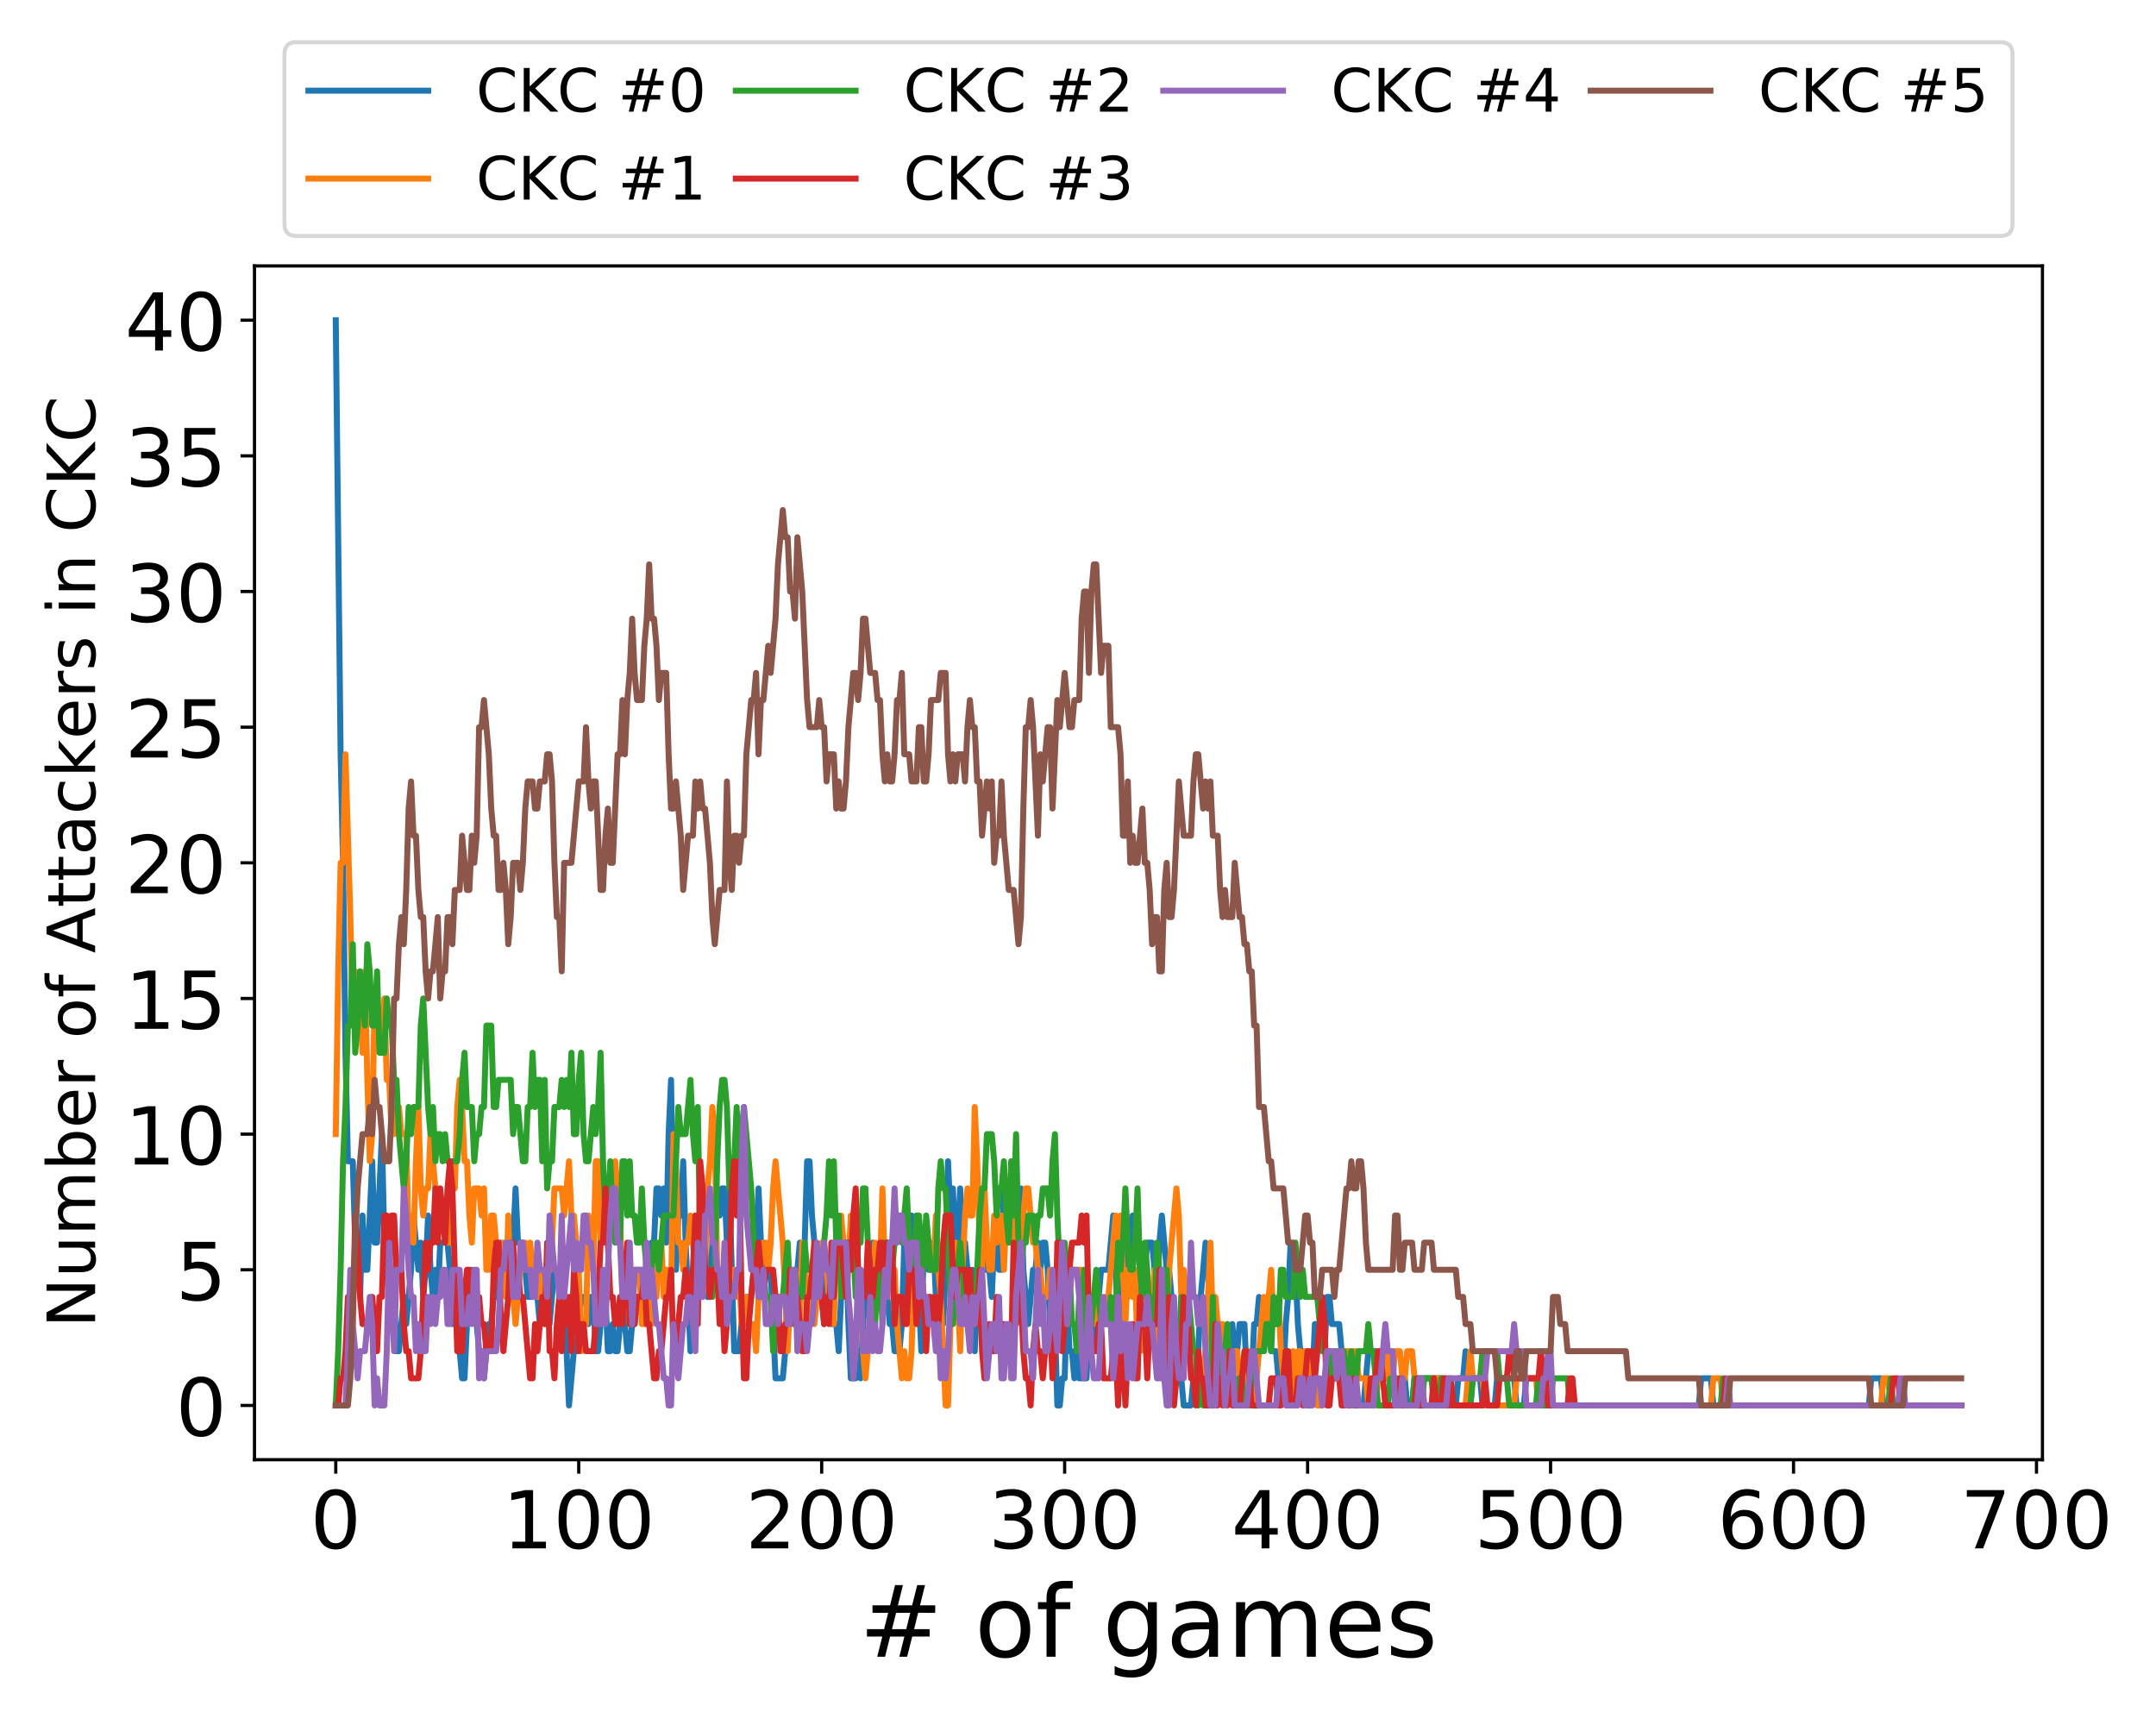 <?xml version="1.0" encoding="utf-8" standalone="no"?>
<!DOCTYPE svg PUBLIC "-//W3C//DTD SVG 1.1//EN"
  "http://www.w3.org/Graphics/SVG/1.1/DTD/svg11.dtd">
<!-- Created with matplotlib (https://matplotlib.org/) -->
<svg height="432pt" version="1.1" viewBox="0 0 540 432" width="540pt" xmlns="http://www.w3.org/2000/svg" xmlns:xlink="http://www.w3.org/1999/xlink">
 <defs>
  <style type="text/css">
*{stroke-linecap:butt;stroke-linejoin:round;}
  </style>
 </defs>
 <g id="figure_1">
  <g id="patch_1">
   <path d="M 0 432 
L 540 432 
L 540 0 
L 0 0 
z
" style="fill:#ffffff;"/>
  </g>
  <g id="axes_1">
   <g id="patch_2">
    <path d="M 63.74 365.56 
L 511.558 365.56 
L 511.558 66.6 
L 63.74 66.6 
z
" style="fill:#ffffff;"/>
   </g>
   <g id="matplotlib.axis_1">
    <g id="xtick_1">
     <g id="line2d_1">
      <defs>
       <path d="M 0 0 
L 0 3.5 
" id="m4daedb72e5" style="stroke:#000000;stroke-width:0.8;"/>
      </defs>
      <g>
       <use style="stroke:#000000;stroke-width:0.8;" x="84.095" xlink:href="#m4daedb72e5" y="365.56"/>
      </g>
     </g>
     <g id="text_1">
      <!-- 0 -->
      <defs>
       <path d="M 31.781 66.406 
Q 24.172 66.406 20.328 58.906 
Q 16.5 51.422 16.5 36.375 
Q 16.5 21.391 20.328 13.891 
Q 24.172 6.391 31.781 6.391 
Q 39.453 6.391 43.281 13.891 
Q 47.125 21.391 47.125 36.375 
Q 47.125 51.422 43.281 58.906 
Q 39.453 66.406 31.781 66.406 
z
M 31.781 74.219 
Q 44.047 74.219 50.516 64.516 
Q 56.984 54.828 56.984 36.375 
Q 56.984 17.969 50.516 8.266 
Q 44.047 -1.422 31.781 -1.422 
Q 19.531 -1.422 13.062 8.266 
Q 6.594 17.969 6.594 36.375 
Q 6.594 54.828 13.062 64.516 
Q 19.531 74.219 31.781 74.219 
z
" id="DejaVuSans-48"/>
      </defs>
      <g transform="translate(77.733 387.757)scale(0.2 -0.2)">
       <use xlink:href="#DejaVuSans-48"/>
      </g>
     </g>
    </g>
    <g id="xtick_2">
     <g id="line2d_2">
      <g>
       <use style="stroke:#000000;stroke-width:0.8;" x="144.949" xlink:href="#m4daedb72e5" y="365.56"/>
      </g>
     </g>
     <g id="text_2">
      <!-- 100 -->
      <defs>
       <path d="M 12.406 8.297 
L 28.516 8.297 
L 28.516 63.922 
L 10.984 60.406 
L 10.984 69.391 
L 28.422 72.906 
L 38.281 72.906 
L 38.281 8.297 
L 54.391 8.297 
L 54.391 0 
L 12.406 0 
z
" id="DejaVuSans-49"/>
      </defs>
      <g transform="translate(125.861 387.757)scale(0.2 -0.2)">
       <use xlink:href="#DejaVuSans-49"/>
       <use x="63.623" xlink:href="#DejaVuSans-48"/>
       <use x="127.246" xlink:href="#DejaVuSans-48"/>
      </g>
     </g>
    </g>
    <g id="xtick_3">
     <g id="line2d_3">
      <g>
       <use style="stroke:#000000;stroke-width:0.8;" x="205.802" xlink:href="#m4daedb72e5" y="365.56"/>
      </g>
     </g>
     <g id="text_3">
      <!-- 200 -->
      <defs>
       <path d="M 19.188 8.297 
L 53.609 8.297 
L 53.609 0 
L 7.328 0 
L 7.328 8.297 
Q 12.938 14.109 22.625 23.891 
Q 32.328 33.688 34.812 36.531 
Q 39.547 41.844 41.422 45.531 
Q 43.312 49.219 43.312 52.781 
Q 43.312 58.594 39.234 62.25 
Q 35.156 65.922 28.609 65.922 
Q 23.969 65.922 18.812 64.312 
Q 13.672 62.703 7.812 59.422 
L 7.812 69.391 
Q 13.766 71.781 18.938 73 
Q 24.125 74.219 28.422 74.219 
Q 39.75 74.219 46.484 68.547 
Q 53.219 62.891 53.219 53.422 
Q 53.219 48.922 51.531 44.891 
Q 49.859 40.875 45.406 35.406 
Q 44.188 33.984 37.641 27.219 
Q 31.109 20.453 19.188 8.297 
z
" id="DejaVuSans-50"/>
      </defs>
      <g transform="translate(186.714 387.757)scale(0.2 -0.2)">
       <use xlink:href="#DejaVuSans-50"/>
       <use x="63.623" xlink:href="#DejaVuSans-48"/>
       <use x="127.246" xlink:href="#DejaVuSans-48"/>
      </g>
     </g>
    </g>
    <g id="xtick_4">
     <g id="line2d_4">
      <g>
       <use style="stroke:#000000;stroke-width:0.8;" x="266.655" xlink:href="#m4daedb72e5" y="365.56"/>
      </g>
     </g>
     <g id="text_4">
      <!-- 300 -->
      <defs>
       <path d="M 40.578 39.312 
Q 47.656 37.797 51.625 33 
Q 55.609 28.219 55.609 21.188 
Q 55.609 10.406 48.188 4.484 
Q 40.766 -1.422 27.094 -1.422 
Q 22.516 -1.422 17.656 -0.516 
Q 12.797 0.391 7.625 2.203 
L 7.625 11.719 
Q 11.719 9.328 16.594 8.109 
Q 21.484 6.891 26.812 6.891 
Q 36.078 6.891 40.938 10.547 
Q 45.797 14.203 45.797 21.188 
Q 45.797 27.641 41.281 31.266 
Q 36.766 34.906 28.719 34.906 
L 20.219 34.906 
L 20.219 43.016 
L 29.109 43.016 
Q 36.375 43.016 40.234 45.922 
Q 44.094 48.828 44.094 54.297 
Q 44.094 59.906 40.109 62.906 
Q 36.141 65.922 28.719 65.922 
Q 24.656 65.922 20.016 65.031 
Q 15.375 64.156 9.812 62.312 
L 9.812 71.094 
Q 15.438 72.656 20.344 73.438 
Q 25.25 74.219 29.594 74.219 
Q 40.828 74.219 47.359 69.109 
Q 53.906 64.016 53.906 55.328 
Q 53.906 49.266 50.438 45.094 
Q 46.969 40.922 40.578 39.312 
z
" id="DejaVuSans-51"/>
      </defs>
      <g transform="translate(247.567 387.757)scale(0.2 -0.2)">
       <use xlink:href="#DejaVuSans-51"/>
       <use x="63.623" xlink:href="#DejaVuSans-48"/>
       <use x="127.246" xlink:href="#DejaVuSans-48"/>
      </g>
     </g>
    </g>
    <g id="xtick_5">
     <g id="line2d_5">
      <g>
       <use style="stroke:#000000;stroke-width:0.8;" x="327.508" xlink:href="#m4daedb72e5" y="365.56"/>
      </g>
     </g>
     <g id="text_5">
      <!-- 400 -->
      <defs>
       <path d="M 37.797 64.312 
L 12.891 25.391 
L 37.797 25.391 
z
M 35.203 72.906 
L 47.609 72.906 
L 47.609 25.391 
L 58.016 25.391 
L 58.016 17.188 
L 47.609 17.188 
L 47.609 0 
L 37.797 0 
L 37.797 17.188 
L 4.891 17.188 
L 4.891 26.703 
z
" id="DejaVuSans-52"/>
      </defs>
      <g transform="translate(308.42 387.757)scale(0.2 -0.2)">
       <use xlink:href="#DejaVuSans-52"/>
       <use x="63.623" xlink:href="#DejaVuSans-48"/>
       <use x="127.246" xlink:href="#DejaVuSans-48"/>
      </g>
     </g>
    </g>
    <g id="xtick_6">
     <g id="line2d_6">
      <g>
       <use style="stroke:#000000;stroke-width:0.8;" x="388.361" xlink:href="#m4daedb72e5" y="365.56"/>
      </g>
     </g>
     <g id="text_6">
      <!-- 500 -->
      <defs>
       <path d="M 10.797 72.906 
L 49.516 72.906 
L 49.516 64.594 
L 19.828 64.594 
L 19.828 46.734 
Q 21.969 47.469 24.109 47.828 
Q 26.266 48.188 28.422 48.188 
Q 40.625 48.188 47.75 41.5 
Q 54.891 34.812 54.891 23.391 
Q 54.891 11.625 47.562 5.094 
Q 40.234 -1.422 26.906 -1.422 
Q 22.312 -1.422 17.547 -0.641 
Q 12.797 0.141 7.719 1.703 
L 7.719 11.625 
Q 12.109 9.234 16.797 8.062 
Q 21.484 6.891 26.703 6.891 
Q 35.156 6.891 40.078 11.328 
Q 45.016 15.766 45.016 23.391 
Q 45.016 31 40.078 35.438 
Q 35.156 39.891 26.703 39.891 
Q 22.75 39.891 18.812 39.016 
Q 14.891 38.141 10.797 36.281 
z
" id="DejaVuSans-53"/>
      </defs>
      <g transform="translate(369.274 387.757)scale(0.2 -0.2)">
       <use xlink:href="#DejaVuSans-53"/>
       <use x="63.623" xlink:href="#DejaVuSans-48"/>
       <use x="127.246" xlink:href="#DejaVuSans-48"/>
      </g>
     </g>
    </g>
    <g id="xtick_7">
     <g id="line2d_7">
      <g>
       <use style="stroke:#000000;stroke-width:0.8;" x="449.214" xlink:href="#m4daedb72e5" y="365.56"/>
      </g>
     </g>
     <g id="text_7">
      <!-- 600 -->
      <defs>
       <path d="M 33.016 40.375 
Q 26.375 40.375 22.484 35.828 
Q 18.609 31.297 18.609 23.391 
Q 18.609 15.531 22.484 10.953 
Q 26.375 6.391 33.016 6.391 
Q 39.656 6.391 43.531 10.953 
Q 47.406 15.531 47.406 23.391 
Q 47.406 31.297 43.531 35.828 
Q 39.656 40.375 33.016 40.375 
z
M 52.594 71.297 
L 52.594 62.312 
Q 48.875 64.062 45.094 64.984 
Q 41.312 65.922 37.594 65.922 
Q 27.828 65.922 22.672 59.328 
Q 17.531 52.734 16.797 39.406 
Q 19.672 43.656 24.016 45.922 
Q 28.375 48.188 33.594 48.188 
Q 44.578 48.188 50.953 41.516 
Q 57.328 34.859 57.328 23.391 
Q 57.328 12.156 50.688 5.359 
Q 44.047 -1.422 33.016 -1.422 
Q 20.359 -1.422 13.672 8.266 
Q 6.984 17.969 6.984 36.375 
Q 6.984 53.656 15.188 63.938 
Q 23.391 74.219 37.203 74.219 
Q 40.922 74.219 44.703 73.484 
Q 48.484 72.75 52.594 71.297 
z
" id="DejaVuSans-54"/>
      </defs>
      <g transform="translate(430.127 387.757)scale(0.2 -0.2)">
       <use xlink:href="#DejaVuSans-54"/>
       <use x="63.623" xlink:href="#DejaVuSans-48"/>
       <use x="127.246" xlink:href="#DejaVuSans-48"/>
      </g>
     </g>
    </g>
    <g id="xtick_8">
     <g id="line2d_8">
      <g>
       <use style="stroke:#000000;stroke-width:0.8;" x="510.067" xlink:href="#m4daedb72e5" y="365.56"/>
      </g>
     </g>
     <g id="text_8">
      <!-- 700 -->
      <defs>
       <path d="M 8.203 72.906 
L 55.078 72.906 
L 55.078 68.703 
L 28.609 0 
L 18.312 0 
L 43.219 64.594 
L 8.203 64.594 
z
" id="DejaVuSans-55"/>
      </defs>
      <g transform="translate(490.98 387.757)scale(0.2 -0.2)">
       <use xlink:href="#DejaVuSans-55"/>
       <use x="63.623" xlink:href="#DejaVuSans-48"/>
       <use x="127.246" xlink:href="#DejaVuSans-48"/>
      </g>
     </g>
    </g>
    <g id="text_9">
     <!-- # of games -->
     <defs>
      <path d="M 51.125 44 
L 36.922 44 
L 32.812 27.688 
L 47.125 27.688 
z
M 43.797 71.781 
L 38.719 51.516 
L 52.984 51.516 
L 58.109 71.781 
L 65.922 71.781 
L 60.891 51.516 
L 76.125 51.516 
L 76.125 44 
L 58.984 44 
L 54.984 27.688 
L 70.516 27.688 
L 70.516 20.219 
L 53.078 20.219 
L 48 0 
L 40.188 0 
L 45.219 20.219 
L 30.906 20.219 
L 25.875 0 
L 18.016 0 
L 23.094 20.219 
L 7.719 20.219 
L 7.719 27.688 
L 24.906 27.688 
L 29 44 
L 13.281 44 
L 13.281 51.516 
L 30.906 51.516 
L 35.891 71.781 
z
" id="DejaVuSans-35"/>
      <path id="DejaVuSans-32"/>
      <path d="M 30.609 48.391 
Q 23.391 48.391 19.188 42.75 
Q 14.984 37.109 14.984 27.297 
Q 14.984 17.484 19.156 11.844 
Q 23.344 6.203 30.609 6.203 
Q 37.797 6.203 41.984 11.859 
Q 46.188 17.531 46.188 27.297 
Q 46.188 37.016 41.984 42.703 
Q 37.797 48.391 30.609 48.391 
z
M 30.609 56 
Q 42.328 56 49.016 48.375 
Q 55.719 40.766 55.719 27.297 
Q 55.719 13.875 49.016 6.219 
Q 42.328 -1.422 30.609 -1.422 
Q 18.844 -1.422 12.172 6.219 
Q 5.516 13.875 5.516 27.297 
Q 5.516 40.766 12.172 48.375 
Q 18.844 56 30.609 56 
z
" id="DejaVuSans-111"/>
      <path d="M 37.109 75.984 
L 37.109 68.5 
L 28.516 68.5 
Q 23.688 68.5 21.797 66.547 
Q 19.922 64.594 19.922 59.516 
L 19.922 54.688 
L 34.719 54.688 
L 34.719 47.703 
L 19.922 47.703 
L 19.922 0 
L 10.891 0 
L 10.891 47.703 
L 2.297 47.703 
L 2.297 54.688 
L 10.891 54.688 
L 10.891 58.5 
Q 10.891 67.625 15.141 71.797 
Q 19.391 75.984 28.609 75.984 
z
" id="DejaVuSans-102"/>
      <path d="M 45.406 27.984 
Q 45.406 37.75 41.375 43.109 
Q 37.359 48.484 30.078 48.484 
Q 22.859 48.484 18.828 43.109 
Q 14.797 37.75 14.797 27.984 
Q 14.797 18.266 18.828 12.891 
Q 22.859 7.516 30.078 7.516 
Q 37.359 7.516 41.375 12.891 
Q 45.406 18.266 45.406 27.984 
z
M 54.391 6.781 
Q 54.391 -7.172 48.188 -13.984 
Q 42 -20.797 29.203 -20.797 
Q 24.469 -20.797 20.266 -20.094 
Q 16.062 -19.391 12.109 -17.922 
L 12.109 -9.188 
Q 16.062 -11.328 19.922 -12.344 
Q 23.781 -13.375 27.781 -13.375 
Q 36.625 -13.375 41.016 -8.766 
Q 45.406 -4.156 45.406 5.172 
L 45.406 9.625 
Q 42.625 4.781 38.281 2.391 
Q 33.938 0 27.875 0 
Q 17.828 0 11.672 7.656 
Q 5.516 15.328 5.516 27.984 
Q 5.516 40.672 11.672 48.328 
Q 17.828 56 27.875 56 
Q 33.938 56 38.281 53.609 
Q 42.625 51.219 45.406 46.391 
L 45.406 54.688 
L 54.391 54.688 
z
" id="DejaVuSans-103"/>
      <path d="M 34.281 27.484 
Q 23.391 27.484 19.188 25 
Q 14.984 22.516 14.984 16.5 
Q 14.984 11.719 18.141 8.906 
Q 21.297 6.109 26.703 6.109 
Q 34.188 6.109 38.703 11.406 
Q 43.219 16.703 43.219 25.484 
L 43.219 27.484 
z
M 52.203 31.203 
L 52.203 0 
L 43.219 0 
L 43.219 8.297 
Q 40.141 3.328 35.547 0.953 
Q 30.953 -1.422 24.312 -1.422 
Q 15.922 -1.422 10.953 3.297 
Q 6 8.016 6 15.922 
Q 6 25.141 12.172 29.828 
Q 18.359 34.516 30.609 34.516 
L 43.219 34.516 
L 43.219 35.406 
Q 43.219 41.609 39.141 45 
Q 35.062 48.391 27.688 48.391 
Q 23 48.391 18.547 47.266 
Q 14.109 46.141 10.016 43.891 
L 10.016 52.203 
Q 14.938 54.109 19.578 55.047 
Q 24.219 56 28.609 56 
Q 40.484 56 46.344 49.844 
Q 52.203 43.703 52.203 31.203 
z
" id="DejaVuSans-97"/>
      <path d="M 52 44.188 
Q 55.375 50.25 60.062 53.125 
Q 64.75 56 71.094 56 
Q 79.641 56 84.281 50.016 
Q 88.922 44.047 88.922 33.016 
L 88.922 0 
L 79.891 0 
L 79.891 32.719 
Q 79.891 40.578 77.094 44.375 
Q 74.312 48.188 68.609 48.188 
Q 61.625 48.188 57.562 43.547 
Q 53.516 38.922 53.516 30.906 
L 53.516 0 
L 44.484 0 
L 44.484 32.719 
Q 44.484 40.625 41.703 44.406 
Q 38.922 48.188 33.109 48.188 
Q 26.219 48.188 22.156 43.531 
Q 18.109 38.875 18.109 30.906 
L 18.109 0 
L 9.078 0 
L 9.078 54.688 
L 18.109 54.688 
L 18.109 46.188 
Q 21.188 51.219 25.484 53.609 
Q 29.781 56 35.688 56 
Q 41.656 56 45.828 52.969 
Q 50 49.953 52 44.188 
z
" id="DejaVuSans-109"/>
      <path d="M 56.203 29.594 
L 56.203 25.203 
L 14.891 25.203 
Q 15.484 15.922 20.484 11.062 
Q 25.484 6.203 34.422 6.203 
Q 39.594 6.203 44.453 7.469 
Q 49.312 8.734 54.109 11.281 
L 54.109 2.781 
Q 49.266 0.734 44.188 -0.344 
Q 39.109 -1.422 33.891 -1.422 
Q 20.797 -1.422 13.156 6.188 
Q 5.516 13.812 5.516 26.812 
Q 5.516 40.234 12.766 48.109 
Q 20.016 56 32.328 56 
Q 43.359 56 49.781 48.891 
Q 56.203 41.797 56.203 29.594 
z
M 47.219 32.234 
Q 47.125 39.594 43.094 43.984 
Q 39.062 48.391 32.422 48.391 
Q 24.906 48.391 20.391 44.141 
Q 15.875 39.891 15.188 32.172 
z
" id="DejaVuSans-101"/>
      <path d="M 44.281 53.078 
L 44.281 44.578 
Q 40.484 46.531 36.375 47.5 
Q 32.281 48.484 27.875 48.484 
Q 21.188 48.484 17.844 46.438 
Q 14.5 44.391 14.5 40.281 
Q 14.5 37.156 16.891 35.375 
Q 19.281 33.594 26.516 31.984 
L 29.594 31.297 
Q 39.156 29.25 43.188 25.516 
Q 47.219 21.781 47.219 15.094 
Q 47.219 7.469 41.188 3.016 
Q 35.156 -1.422 24.609 -1.422 
Q 20.219 -1.422 15.453 -0.562 
Q 10.688 0.297 5.422 2 
L 5.422 11.281 
Q 10.406 8.688 15.234 7.391 
Q 20.062 6.109 24.812 6.109 
Q 31.156 6.109 34.562 8.281 
Q 37.984 10.453 37.984 14.406 
Q 37.984 18.062 35.516 20.016 
Q 33.062 21.969 24.703 23.781 
L 21.578 24.516 
Q 13.234 26.266 9.516 29.906 
Q 5.812 33.547 5.812 39.891 
Q 5.812 47.609 11.281 51.797 
Q 16.75 56 26.812 56 
Q 31.781 56 36.172 55.266 
Q 40.578 54.547 44.281 53.078 
z
" id="DejaVuSans-115"/>
     </defs>
     <g transform="translate(215.206 414.912)scale(0.25 -0.25)">
      <use xlink:href="#DejaVuSans-35"/>
      <use x="83.789" xlink:href="#DejaVuSans-32"/>
      <use x="115.576" xlink:href="#DejaVuSans-111"/>
      <use x="176.758" xlink:href="#DejaVuSans-102"/>
      <use x="211.963" xlink:href="#DejaVuSans-32"/>
      <use x="243.75" xlink:href="#DejaVuSans-103"/>
      <use x="307.227" xlink:href="#DejaVuSans-97"/>
      <use x="368.506" xlink:href="#DejaVuSans-109"/>
      <use x="465.918" xlink:href="#DejaVuSans-101"/>
      <use x="527.441" xlink:href="#DejaVuSans-115"/>
     </g>
    </g>
   </g>
   <g id="matplotlib.axis_2">
    <g id="ytick_1">
     <g id="line2d_9">
      <defs>
       <path d="M 0 0 
L -3.5 0 
" id="mea70bb10e5" style="stroke:#000000;stroke-width:0.8;"/>
      </defs>
      <g>
       <use style="stroke:#000000;stroke-width:0.8;" x="63.74" xlink:href="#mea70bb10e5" y="351.971"/>
      </g>
     </g>
     <g id="text_10">
      <!-- 0 -->
      <g transform="translate(44.015 359.569)scale(0.2 -0.2)">
       <use xlink:href="#DejaVuSans-48"/>
      </g>
     </g>
    </g>
    <g id="ytick_2">
     <g id="line2d_10">
      <g>
       <use style="stroke:#000000;stroke-width:0.8;" x="63.74" xlink:href="#mea70bb10e5" y="317.998"/>
      </g>
     </g>
     <g id="text_11">
      <!-- 5 -->
      <g transform="translate(44.015 325.597)scale(0.2 -0.2)">
       <use xlink:href="#DejaVuSans-53"/>
      </g>
     </g>
    </g>
    <g id="ytick_3">
     <g id="line2d_11">
      <g>
       <use style="stroke:#000000;stroke-width:0.8;" x="63.74" xlink:href="#mea70bb10e5" y="284.025"/>
      </g>
     </g>
     <g id="text_12">
      <!-- 10 -->
      <g transform="translate(31.29 291.624)scale(0.2 -0.2)">
       <use xlink:href="#DejaVuSans-49"/>
       <use x="63.623" xlink:href="#DejaVuSans-48"/>
      </g>
     </g>
    </g>
    <g id="ytick_4">
     <g id="line2d_12">
      <g>
       <use style="stroke:#000000;stroke-width:0.8;" x="63.74" xlink:href="#mea70bb10e5" y="250.053"/>
      </g>
     </g>
     <g id="text_13">
      <!-- 15 -->
      <g transform="translate(31.29 257.651)scale(0.2 -0.2)">
       <use xlink:href="#DejaVuSans-49"/>
       <use x="63.623" xlink:href="#DejaVuSans-53"/>
      </g>
     </g>
    </g>
    <g id="ytick_5">
     <g id="line2d_13">
      <g>
       <use style="stroke:#000000;stroke-width:0.8;" x="63.74" xlink:href="#mea70bb10e5" y="216.08"/>
      </g>
     </g>
     <g id="text_14">
      <!-- 20 -->
      <g transform="translate(31.29 223.678)scale(0.2 -0.2)">
       <use xlink:href="#DejaVuSans-50"/>
       <use x="63.623" xlink:href="#DejaVuSans-48"/>
      </g>
     </g>
    </g>
    <g id="ytick_6">
     <g id="line2d_14">
      <g>
       <use style="stroke:#000000;stroke-width:0.8;" x="63.74" xlink:href="#mea70bb10e5" y="182.107"/>
      </g>
     </g>
     <g id="text_15">
      <!-- 25 -->
      <g transform="translate(31.29 189.706)scale(0.2 -0.2)">
       <use xlink:href="#DejaVuSans-50"/>
       <use x="63.623" xlink:href="#DejaVuSans-53"/>
      </g>
     </g>
    </g>
    <g id="ytick_7">
     <g id="line2d_15">
      <g>
       <use style="stroke:#000000;stroke-width:0.8;" x="63.74" xlink:href="#mea70bb10e5" y="148.135"/>
      </g>
     </g>
     <g id="text_16">
      <!-- 30 -->
      <g transform="translate(31.29 155.733)scale(0.2 -0.2)">
       <use xlink:href="#DejaVuSans-51"/>
       <use x="63.623" xlink:href="#DejaVuSans-48"/>
      </g>
     </g>
    </g>
    <g id="ytick_8">
     <g id="line2d_16">
      <g>
       <use style="stroke:#000000;stroke-width:0.8;" x="63.74" xlink:href="#mea70bb10e5" y="114.162"/>
      </g>
     </g>
     <g id="text_17">
      <!-- 35 -->
      <g transform="translate(31.29 121.76)scale(0.2 -0.2)">
       <use xlink:href="#DejaVuSans-51"/>
       <use x="63.623" xlink:href="#DejaVuSans-53"/>
      </g>
     </g>
    </g>
    <g id="ytick_9">
     <g id="line2d_17">
      <g>
       <use style="stroke:#000000;stroke-width:0.8;" x="63.74" xlink:href="#mea70bb10e5" y="80.189"/>
      </g>
     </g>
     <g id="text_18">
      <!-- 40 -->
      <g transform="translate(31.29 87.788)scale(0.2 -0.2)">
       <use xlink:href="#DejaVuSans-52"/>
       <use x="63.623" xlink:href="#DejaVuSans-48"/>
      </g>
     </g>
    </g>
    <g id="text_19">
     <!-- Number of Attackers in CKC -->
     <defs>
      <path d="M 9.812 72.906 
L 23.094 72.906 
L 55.422 11.922 
L 55.422 72.906 
L 64.984 72.906 
L 64.984 0 
L 51.703 0 
L 19.391 60.984 
L 19.391 0 
L 9.812 0 
z
" id="DejaVuSans-78"/>
      <path d="M 8.5 21.578 
L 8.5 54.688 
L 17.484 54.688 
L 17.484 21.922 
Q 17.484 14.156 20.5 10.266 
Q 23.531 6.391 29.594 6.391 
Q 36.859 6.391 41.078 11.031 
Q 45.312 15.672 45.312 23.688 
L 45.312 54.688 
L 54.297 54.688 
L 54.297 0 
L 45.312 0 
L 45.312 8.406 
Q 42.047 3.422 37.719 1 
Q 33.406 -1.422 27.688 -1.422 
Q 18.266 -1.422 13.375 4.438 
Q 8.5 10.297 8.5 21.578 
z
M 31.109 56 
z
" id="DejaVuSans-117"/>
      <path d="M 48.688 27.297 
Q 48.688 37.203 44.609 42.844 
Q 40.531 48.484 33.406 48.484 
Q 26.266 48.484 22.188 42.844 
Q 18.109 37.203 18.109 27.297 
Q 18.109 17.391 22.188 11.75 
Q 26.266 6.109 33.406 6.109 
Q 40.531 6.109 44.609 11.75 
Q 48.688 17.391 48.688 27.297 
z
M 18.109 46.391 
Q 20.953 51.266 25.266 53.625 
Q 29.594 56 35.594 56 
Q 45.562 56 51.781 48.094 
Q 58.016 40.188 58.016 27.297 
Q 58.016 14.406 51.781 6.484 
Q 45.562 -1.422 35.594 -1.422 
Q 29.594 -1.422 25.266 0.953 
Q 20.953 3.328 18.109 8.203 
L 18.109 0 
L 9.078 0 
L 9.078 75.984 
L 18.109 75.984 
z
" id="DejaVuSans-98"/>
      <path d="M 41.109 46.297 
Q 39.594 47.172 37.812 47.578 
Q 36.031 48 33.891 48 
Q 26.266 48 22.188 43.047 
Q 18.109 38.094 18.109 28.812 
L 18.109 0 
L 9.078 0 
L 9.078 54.688 
L 18.109 54.688 
L 18.109 46.188 
Q 20.953 51.172 25.484 53.578 
Q 30.031 56 36.531 56 
Q 37.453 56 38.578 55.875 
Q 39.703 55.766 41.062 55.516 
z
" id="DejaVuSans-114"/>
      <path d="M 34.188 63.188 
L 20.797 26.906 
L 47.609 26.906 
z
M 28.609 72.906 
L 39.797 72.906 
L 67.578 0 
L 57.328 0 
L 50.688 18.703 
L 17.828 18.703 
L 11.188 0 
L 0.781 0 
z
" id="DejaVuSans-65"/>
      <path d="M 18.312 70.219 
L 18.312 54.688 
L 36.812 54.688 
L 36.812 47.703 
L 18.312 47.703 
L 18.312 18.016 
Q 18.312 11.328 20.141 9.422 
Q 21.969 7.516 27.594 7.516 
L 36.812 7.516 
L 36.812 0 
L 27.594 0 
Q 17.188 0 13.234 3.875 
Q 9.281 7.766 9.281 18.016 
L 9.281 47.703 
L 2.688 47.703 
L 2.688 54.688 
L 9.281 54.688 
L 9.281 70.219 
z
" id="DejaVuSans-116"/>
      <path d="M 48.781 52.594 
L 48.781 44.188 
Q 44.969 46.297 41.141 47.344 
Q 37.312 48.391 33.406 48.391 
Q 24.656 48.391 19.812 42.844 
Q 14.984 37.312 14.984 27.297 
Q 14.984 17.281 19.812 11.734 
Q 24.656 6.203 33.406 6.203 
Q 37.312 6.203 41.141 7.25 
Q 44.969 8.297 48.781 10.406 
L 48.781 2.094 
Q 45.016 0.344 40.984 -0.531 
Q 36.969 -1.422 32.422 -1.422 
Q 20.062 -1.422 12.781 6.344 
Q 5.516 14.109 5.516 27.297 
Q 5.516 40.672 12.859 48.328 
Q 20.219 56 33.016 56 
Q 37.156 56 41.109 55.141 
Q 45.062 54.297 48.781 52.594 
z
" id="DejaVuSans-99"/>
      <path d="M 9.078 75.984 
L 18.109 75.984 
L 18.109 31.109 
L 44.922 54.688 
L 56.391 54.688 
L 27.391 29.109 
L 57.625 0 
L 45.906 0 
L 18.109 26.703 
L 18.109 0 
L 9.078 0 
z
" id="DejaVuSans-107"/>
      <path d="M 9.422 54.688 
L 18.406 54.688 
L 18.406 0 
L 9.422 0 
z
M 9.422 75.984 
L 18.406 75.984 
L 18.406 64.594 
L 9.422 64.594 
z
" id="DejaVuSans-105"/>
      <path d="M 54.891 33.016 
L 54.891 0 
L 45.906 0 
L 45.906 32.719 
Q 45.906 40.484 42.875 44.328 
Q 39.844 48.188 33.797 48.188 
Q 26.516 48.188 22.312 43.547 
Q 18.109 38.922 18.109 30.906 
L 18.109 0 
L 9.078 0 
L 9.078 54.688 
L 18.109 54.688 
L 18.109 46.188 
Q 21.344 51.125 25.703 53.562 
Q 30.078 56 35.797 56 
Q 45.219 56 50.047 50.172 
Q 54.891 44.344 54.891 33.016 
z
" id="DejaVuSans-110"/>
      <path d="M 64.406 67.281 
L 64.406 56.891 
Q 59.422 61.531 53.781 63.812 
Q 48.141 66.109 41.797 66.109 
Q 29.297 66.109 22.656 58.469 
Q 16.016 50.828 16.016 36.375 
Q 16.016 21.969 22.656 14.328 
Q 29.297 6.688 41.797 6.688 
Q 48.141 6.688 53.781 8.984 
Q 59.422 11.281 64.406 15.922 
L 64.406 5.609 
Q 59.234 2.094 53.438 0.328 
Q 47.656 -1.422 41.219 -1.422 
Q 24.656 -1.422 15.125 8.703 
Q 5.609 18.844 5.609 36.375 
Q 5.609 53.953 15.125 64.078 
Q 24.656 74.219 41.219 74.219 
Q 47.75 74.219 53.531 72.484 
Q 59.328 70.75 64.406 67.281 
z
" id="DejaVuSans-67"/>
      <path d="M 9.812 72.906 
L 19.672 72.906 
L 19.672 42.094 
L 52.391 72.906 
L 65.094 72.906 
L 28.906 38.922 
L 67.672 0 
L 54.688 0 
L 19.672 35.109 
L 19.672 0 
L 9.812 0 
z
" id="DejaVuSans-75"/>
     </defs>
     <g transform="translate(23.824 332.514)rotate(-90)scale(0.167 -0.167)">
      <use xlink:href="#DejaVuSans-78"/>
      <use x="74.805" xlink:href="#DejaVuSans-117"/>
      <use x="138.184" xlink:href="#DejaVuSans-109"/>
      <use x="235.596" xlink:href="#DejaVuSans-98"/>
      <use x="299.072" xlink:href="#DejaVuSans-101"/>
      <use x="360.596" xlink:href="#DejaVuSans-114"/>
      <use x="401.709" xlink:href="#DejaVuSans-32"/>
      <use x="433.496" xlink:href="#DejaVuSans-111"/>
      <use x="494.678" xlink:href="#DejaVuSans-102"/>
      <use x="529.883" xlink:href="#DejaVuSans-32"/>
      <use x="561.67" xlink:href="#DejaVuSans-65"/>
      <use x="630.062" xlink:href="#DejaVuSans-116"/>
      <use x="669.271" xlink:href="#DejaVuSans-116"/>
      <use x="708.48" xlink:href="#DejaVuSans-97"/>
      <use x="769.76" xlink:href="#DejaVuSans-99"/>
      <use x="824.74" xlink:href="#DejaVuSans-107"/>
      <use x="882.604" xlink:href="#DejaVuSans-101"/>
      <use x="944.127" xlink:href="#DejaVuSans-114"/>
      <use x="985.24" xlink:href="#DejaVuSans-115"/>
      <use x="1037.34" xlink:href="#DejaVuSans-32"/>
      <use x="1069.127" xlink:href="#DejaVuSans-105"/>
      <use x="1096.91" xlink:href="#DejaVuSans-110"/>
      <use x="1160.289" xlink:href="#DejaVuSans-32"/>
      <use x="1192.076" xlink:href="#DejaVuSans-67"/>
      <use x="1261.9" xlink:href="#DejaVuSans-75"/>
      <use x="1327.398" xlink:href="#DejaVuSans-67"/>
     </g>
    </g>
   </g>
   <g id="line2d_18">
    <path clip-path="url(#pec5416fed7)" d="M 84.095 80.189 
L 85.312 188.902 
L 85.921 216.08 
L 86.53 263.642 
L 87.138 290.82 
L 88.355 290.82 
L 88.964 311.204 
L 89.572 311.204 
L 90.181 324.793 
L 90.789 304.409 
L 91.398 317.998 
L 92.006 317.998 
L 93.223 290.82 
L 93.832 311.204 
L 94.44 311.204 
L 95.657 284.025 
L 96.266 311.204 
L 97.483 324.793 
L 98.7 324.793 
L 99.309 338.382 
L 99.917 338.382 
L 101.134 324.793 
L 101.743 331.587 
L 102.96 317.998 
L 103.568 304.409 
L 104.785 317.998 
L 105.394 311.204 
L 106.003 324.793 
L 106.611 317.998 
L 107.22 304.409 
L 107.828 317.998 
L 108.437 324.793 
L 109.045 317.998 
L 109.654 324.793 
L 110.262 311.204 
L 112.088 311.204 
L 112.696 317.998 
L 113.305 331.587 
L 113.913 324.793 
L 114.522 324.793 
L 115.13 338.382 
L 115.739 345.176 
L 116.348 345.176 
L 116.956 331.587 
L 118.173 317.998 
L 119.999 338.382 
L 120.607 338.382 
L 121.216 345.176 
L 122.433 331.587 
L 123.041 331.587 
L 123.65 324.793 
L 124.258 324.793 
L 125.476 311.204 
L 126.084 317.998 
L 126.693 311.204 
L 127.301 324.793 
L 127.91 324.793 
L 129.127 297.615 
L 129.735 311.204 
L 130.952 311.204 
L 132.169 324.793 
L 133.386 324.793 
L 133.995 317.998 
L 135.212 331.587 
L 135.821 324.793 
L 136.429 324.793 
L 137.038 331.587 
L 137.646 331.587 
L 138.863 317.998 
L 140.689 317.998 
L 141.297 324.793 
L 142.514 351.971 
L 143.731 338.382 
L 144.34 338.382 
L 145.557 324.793 
L 146.774 324.793 
L 147.383 331.587 
L 147.991 324.793 
L 148.6 324.793 
L 149.208 338.382 
L 149.817 338.382 
L 150.425 331.587 
L 151.034 317.998 
L 151.642 324.793 
L 152.251 338.382 
L 152.859 338.382 
L 153.468 331.587 
L 154.076 338.382 
L 154.685 338.382 
L 155.902 324.793 
L 157.119 338.382 
L 157.728 338.382 
L 158.336 331.587 
L 158.945 331.587 
L 159.553 324.793 
L 162.596 324.793 
L 163.204 311.204 
L 163.813 311.204 
L 164.422 297.615 
L 165.03 297.615 
L 165.639 304.409 
L 166.247 297.615 
L 166.856 311.204 
L 167.464 284.025 
L 168.073 270.436 
L 168.681 311.204 
L 169.29 317.998 
L 169.898 304.409 
L 170.507 304.409 
L 171.115 290.82 
L 171.724 311.204 
L 172.941 338.382 
L 173.549 317.998 
L 174.158 324.793 
L 175.375 324.793 
L 175.984 311.204 
L 176.592 311.204 
L 177.201 324.793 
L 177.809 324.793 
L 178.418 311.204 
L 179.635 297.615 
L 180.243 304.409 
L 180.852 297.615 
L 181.46 297.615 
L 182.069 311.204 
L 182.677 297.615 
L 183.895 338.382 
L 185.112 338.382 
L 185.72 331.587 
L 186.329 331.587 
L 186.937 324.793 
L 188.154 324.793 
L 189.371 311.204 
L 189.98 297.615 
L 191.197 324.793 
L 191.805 317.998 
L 193.023 317.998 
L 194.24 345.176 
L 196.065 345.176 
L 196.674 338.382 
L 197.282 324.793 
L 198.499 324.793 
L 199.108 317.998 
L 199.716 317.998 
L 200.325 311.204 
L 200.933 317.998 
L 201.542 311.204 
L 202.15 290.82 
L 202.759 290.82 
L 203.368 304.409 
L 205.193 324.793 
L 205.802 324.793 
L 206.41 331.587 
L 207.019 317.998 
L 208.236 331.587 
L 209.453 331.587 
L 210.061 338.382 
L 210.67 324.793 
L 211.887 311.204 
L 212.496 331.587 
L 213.104 345.176 
L 214.321 345.176 
L 214.93 338.382 
L 215.538 345.176 
L 216.147 331.587 
L 216.755 324.793 
L 217.972 324.793 
L 218.581 311.204 
L 219.189 324.793 
L 219.798 317.998 
L 220.406 324.793 
L 221.015 324.793 
L 221.623 317.998 
L 222.841 331.587 
L 223.449 331.587 
L 224.058 338.382 
L 225.275 338.382 
L 225.883 331.587 
L 226.492 311.204 
L 227.1 311.204 
L 227.709 304.409 
L 228.317 304.409 
L 228.926 324.793 
L 230.143 324.793 
L 230.751 338.382 
L 231.36 311.204 
L 231.969 311.204 
L 232.577 317.998 
L 233.186 317.998 
L 233.794 311.204 
L 234.403 324.793 
L 235.011 331.587 
L 236.228 331.587 
L 236.837 317.998 
L 237.445 290.82 
L 238.054 304.409 
L 238.662 297.615 
L 239.271 311.204 
L 239.879 311.204 
L 240.488 297.615 
L 241.096 311.204 
L 241.705 311.204 
L 242.922 324.793 
L 243.531 317.998 
L 244.139 338.382 
L 244.748 324.793 
L 245.356 331.587 
L 245.965 304.409 
L 246.573 317.998 
L 247.79 317.998 
L 248.399 324.793 
L 249.007 311.204 
L 249.616 304.409 
L 250.224 317.998 
L 250.833 317.998 
L 251.442 297.615 
L 252.05 304.409 
L 252.659 297.615 
L 253.267 297.615 
L 253.876 311.204 
L 254.484 311.204 
L 255.701 297.615 
L 256.31 317.998 
L 257.527 331.587 
L 258.744 317.998 
L 259.352 317.998 
L 259.961 311.204 
L 260.569 317.998 
L 261.178 311.204 
L 261.787 311.204 
L 262.395 317.998 
L 263.004 331.587 
L 263.612 317.998 
L 264.221 331.587 
L 264.829 351.971 
L 265.438 351.971 
L 266.046 345.176 
L 266.655 345.176 
L 267.263 324.793 
L 267.872 338.382 
L 268.48 338.382 
L 269.089 345.176 
L 269.697 338.382 
L 270.306 345.176 
L 272.132 345.176 
L 272.74 331.587 
L 273.349 331.587 
L 273.957 338.382 
L 274.566 338.382 
L 275.174 324.793 
L 275.783 317.998 
L 277.608 317.998 
L 278.825 304.409 
L 280.043 331.587 
L 280.651 331.587 
L 281.26 317.998 
L 281.868 311.204 
L 282.477 324.793 
L 283.085 311.204 
L 283.694 304.409 
L 284.302 311.204 
L 284.911 311.204 
L 285.519 317.998 
L 286.128 331.587 
L 286.736 317.998 
L 287.345 311.204 
L 288.562 311.204 
L 289.779 324.793 
L 290.388 311.204 
L 290.996 304.409 
L 292.213 317.998 
L 292.822 317.998 
L 293.43 324.793 
L 294.039 338.382 
L 294.647 345.176 
L 295.864 345.176 
L 296.473 351.971 
L 298.298 351.971 
L 298.907 345.176 
L 299.516 345.176 
L 300.124 338.382 
L 300.733 324.793 
L 301.95 311.204 
L 302.558 317.998 
L 303.167 331.587 
L 303.775 331.587 
L 304.384 338.382 
L 305.601 338.382 
L 306.209 345.176 
L 306.818 345.176 
L 307.426 338.382 
L 308.035 338.382 
L 308.643 331.587 
L 309.252 338.382 
L 309.861 338.382 
L 310.469 331.587 
L 311.686 331.587 
L 312.295 345.176 
L 313.512 345.176 
L 314.12 331.587 
L 314.729 331.587 
L 315.337 324.793 
L 316.554 338.382 
L 317.163 331.587 
L 317.771 331.587 
L 318.38 338.382 
L 319.597 338.382 
L 320.206 345.176 
L 321.423 345.176 
L 322.031 331.587 
L 322.64 324.793 
L 323.248 311.204 
L 323.857 317.998 
L 324.465 317.998 
L 325.074 331.587 
L 325.682 338.382 
L 326.291 338.382 
L 327.508 351.971 
L 328.116 351.971 
L 328.725 345.176 
L 329.334 331.587 
L 331.159 331.587 
L 331.768 338.382 
L 332.376 324.793 
L 332.985 324.793 
L 333.593 331.587 
L 335.419 331.587 
L 336.636 345.176 
L 338.462 345.176 
L 339.07 351.971 
L 341.504 351.971 
L 342.721 338.382 
L 344.547 338.382 
L 345.155 345.176 
L 348.807 345.176 
L 349.415 351.971 
L 350.024 351.971 
L 350.632 345.176 
L 351.849 345.176 
L 352.458 351.971 
L 353.675 351.971 
L 354.283 345.176 
L 361.586 345.176 
L 362.194 351.971 
L 364.628 351.971 
L 365.237 345.176 
L 366.454 345.176 
L 367.063 338.382 
L 368.28 351.971 
L 368.888 345.176 
L 370.714 345.176 
L 371.322 351.971 
L 374.365 351.971 
L 374.973 345.176 
L 379.233 345.176 
L 379.842 351.971 
L 381.667 351.971 
L 382.276 345.176 
L 385.927 345.176 
L 386.536 351.971 
L 425.482 351.971 
L 426.09 345.176 
L 428.524 345.176 
L 429.133 351.971 
L 468.079 351.971 
L 468.687 345.176 
L 471.121 345.176 
L 471.73 351.971 
L 491.203 351.971 
L 491.203 351.971 
" style="fill:none;stroke:#1f77b4;stroke-linecap:square;stroke-width:1.5;"/>
   </g>
   <g id="line2d_19">
    <path clip-path="url(#pec5416fed7)" d="M 84.095 284.025 
L 84.704 243.258 
L 85.312 216.08 
L 85.921 216.08 
L 86.53 188.902 
L 87.747 229.669 
L 88.355 256.847 
L 88.964 243.258 
L 89.572 250.053 
L 90.181 250.053 
L 90.789 263.642 
L 91.398 243.258 
L 92.006 270.436 
L 92.615 290.82 
L 93.223 284.025 
L 93.832 250.053 
L 94.44 256.847 
L 95.049 256.847 
L 95.657 263.642 
L 96.266 250.053 
L 96.875 270.436 
L 97.483 270.436 
L 98.092 284.025 
L 98.7 284.025 
L 99.309 277.231 
L 99.917 277.231 
L 100.526 284.025 
L 101.743 284.025 
L 102.351 311.204 
L 102.96 304.409 
L 103.568 311.204 
L 104.177 290.82 
L 104.785 277.231 
L 105.394 297.615 
L 106.003 304.409 
L 106.611 297.615 
L 107.22 297.615 
L 107.828 284.025 
L 109.045 297.615 
L 109.654 297.615 
L 110.262 304.409 
L 111.479 304.409 
L 112.088 311.204 
L 112.696 311.204 
L 113.305 297.615 
L 113.913 297.615 
L 114.522 277.231 
L 115.13 270.436 
L 115.739 277.231 
L 116.348 290.82 
L 116.956 290.82 
L 117.565 304.409 
L 118.173 311.204 
L 118.782 297.615 
L 119.999 297.615 
L 120.607 304.409 
L 121.216 297.615 
L 121.824 317.998 
L 122.433 317.998 
L 123.041 304.409 
L 123.65 304.409 
L 124.867 317.998 
L 125.476 317.998 
L 126.084 311.204 
L 126.693 324.793 
L 127.301 304.409 
L 127.91 324.793 
L 128.518 324.793 
L 129.127 331.587 
L 130.344 317.998 
L 130.952 317.998 
L 131.561 311.204 
L 132.169 317.998 
L 132.778 311.204 
L 133.386 317.998 
L 133.995 317.998 
L 134.603 324.793 
L 135.212 324.793 
L 135.821 317.998 
L 136.429 331.587 
L 137.038 317.998 
L 137.646 317.998 
L 138.255 311.204 
L 138.863 297.615 
L 140.689 297.615 
L 141.297 304.409 
L 142.514 290.82 
L 143.123 304.409 
L 143.731 304.409 
L 144.949 317.998 
L 145.557 338.382 
L 146.166 331.587 
L 146.774 331.587 
L 147.383 304.409 
L 148.6 317.998 
L 149.208 290.82 
L 149.817 290.82 
L 150.425 311.204 
L 151.034 311.204 
L 152.251 297.615 
L 153.468 297.615 
L 154.076 290.82 
L 155.294 304.409 
L 155.902 324.793 
L 156.511 317.998 
L 157.119 317.998 
L 157.728 331.587 
L 158.336 331.587 
L 158.945 317.998 
L 160.162 317.998 
L 160.77 331.587 
L 161.987 331.587 
L 162.596 324.793 
L 163.204 331.587 
L 163.813 324.793 
L 164.422 324.793 
L 165.03 311.204 
L 165.639 311.204 
L 166.247 324.793 
L 166.856 317.998 
L 167.464 317.998 
L 168.073 324.793 
L 168.681 284.025 
L 169.29 290.82 
L 169.898 311.204 
L 170.507 311.204 
L 171.115 317.998 
L 171.724 311.204 
L 172.332 311.204 
L 172.941 304.409 
L 174.767 324.793 
L 175.984 324.793 
L 176.592 317.998 
L 177.201 297.615 
L 177.809 290.82 
L 178.418 277.231 
L 179.026 284.025 
L 179.635 317.998 
L 180.243 317.998 
L 180.852 331.587 
L 181.46 331.587 
L 182.677 317.998 
L 183.895 317.998 
L 184.503 324.793 
L 185.112 317.998 
L 185.72 331.587 
L 186.329 331.587 
L 186.937 324.793 
L 187.546 331.587 
L 188.763 331.587 
L 189.371 338.382 
L 189.98 324.793 
L 191.197 311.204 
L 191.805 311.204 
L 192.414 317.998 
L 193.023 311.204 
L 193.631 297.615 
L 194.24 290.82 
L 196.065 311.204 
L 197.282 338.382 
L 197.891 324.793 
L 198.499 324.793 
L 199.108 331.587 
L 200.325 331.587 
L 200.933 311.204 
L 202.759 331.587 
L 203.368 324.793 
L 203.976 331.587 
L 205.802 311.204 
L 206.41 311.204 
L 207.627 324.793 
L 208.236 317.998 
L 208.844 331.587 
L 209.453 311.204 
L 210.061 317.998 
L 210.67 304.409 
L 211.278 311.204 
L 211.887 324.793 
L 212.496 317.998 
L 213.104 304.409 
L 213.713 311.204 
L 214.321 311.204 
L 214.93 324.793 
L 215.538 324.793 
L 216.147 338.382 
L 216.755 345.176 
L 218.581 324.793 
L 219.189 311.204 
L 219.798 317.998 
L 220.406 317.998 
L 221.015 297.615 
L 221.623 317.998 
L 222.232 324.793 
L 222.841 317.998 
L 224.058 317.998 
L 224.666 331.587 
L 225.883 345.176 
L 226.492 338.382 
L 227.1 345.176 
L 227.709 345.176 
L 228.317 338.382 
L 228.926 317.998 
L 229.534 317.998 
L 230.143 324.793 
L 231.36 311.204 
L 232.577 311.204 
L 233.186 317.998 
L 233.794 317.998 
L 234.403 304.409 
L 235.011 317.998 
L 235.62 324.793 
L 236.837 351.971 
L 237.445 351.971 
L 238.054 331.587 
L 238.662 331.587 
L 239.271 311.204 
L 240.488 338.382 
L 241.096 317.998 
L 241.705 304.409 
L 242.314 297.615 
L 242.922 304.409 
L 243.531 304.409 
L 244.139 277.231 
L 244.748 290.82 
L 245.356 311.204 
L 245.965 317.998 
L 246.573 297.615 
L 247.182 311.204 
L 247.79 317.998 
L 248.399 317.998 
L 249.007 304.409 
L 249.616 311.204 
L 250.224 304.409 
L 250.833 304.409 
L 251.442 317.998 
L 252.05 304.409 
L 252.659 297.615 
L 253.267 304.409 
L 253.876 304.409 
L 254.484 317.998 
L 255.093 311.204 
L 255.701 317.998 
L 256.31 304.409 
L 256.918 297.615 
L 257.527 297.615 
L 258.744 311.204 
L 259.352 311.204 
L 259.961 317.998 
L 260.569 317.998 
L 261.178 324.793 
L 262.395 324.793 
L 263.004 317.998 
L 263.612 324.793 
L 264.221 324.793 
L 265.438 311.204 
L 266.046 311.204 
L 266.655 324.793 
L 267.263 331.587 
L 267.872 317.998 
L 270.915 317.998 
L 271.523 338.382 
L 272.132 338.382 
L 272.74 324.793 
L 273.957 324.793 
L 274.566 331.587 
L 276.391 331.587 
L 277 324.793 
L 277.608 324.793 
L 279.434 304.409 
L 280.043 311.204 
L 280.651 304.409 
L 281.868 331.587 
L 282.477 317.998 
L 283.085 317.998 
L 283.694 324.793 
L 284.302 317.998 
L 284.911 338.382 
L 285.519 338.382 
L 286.128 324.793 
L 286.736 338.382 
L 287.345 338.382 
L 289.17 317.998 
L 289.779 331.587 
L 290.388 338.382 
L 290.996 338.382 
L 291.605 324.793 
L 292.213 331.587 
L 292.822 317.998 
L 294.647 297.615 
L 295.256 304.409 
L 295.864 324.793 
L 296.473 317.998 
L 297.081 324.793 
L 297.69 338.382 
L 300.124 338.382 
L 300.733 345.176 
L 301.341 345.176 
L 301.95 338.382 
L 303.167 311.204 
L 303.775 331.587 
L 304.384 324.793 
L 304.992 331.587 
L 306.209 331.587 
L 307.426 345.176 
L 308.643 345.176 
L 309.252 338.382 
L 309.861 338.382 
L 311.078 351.971 
L 311.686 351.971 
L 312.295 338.382 
L 312.903 338.382 
L 314.12 351.971 
L 316.554 324.793 
L 317.163 331.587 
L 318.38 317.998 
L 318.989 331.587 
L 319.597 331.587 
L 320.206 324.793 
L 320.814 338.382 
L 321.423 345.176 
L 323.248 345.176 
L 323.857 338.382 
L 324.465 351.971 
L 325.074 338.382 
L 325.682 338.382 
L 326.291 345.176 
L 326.899 338.382 
L 327.508 338.382 
L 328.116 345.176 
L 329.334 345.176 
L 329.942 351.971 
L 331.159 351.971 
L 331.768 345.176 
L 332.985 345.176 
L 333.593 338.382 
L 334.202 345.176 
L 335.419 345.176 
L 336.027 338.382 
L 337.853 338.382 
L 338.462 345.176 
L 339.07 338.382 
L 339.679 338.382 
L 340.287 345.176 
L 342.113 345.176 
L 342.721 351.971 
L 344.547 351.971 
L 345.155 345.176 
L 346.981 345.176 
L 347.589 338.382 
L 348.198 345.176 
L 348.807 345.176 
L 349.415 338.382 
L 350.632 338.382 
L 351.241 345.176 
L 351.849 345.176 
L 352.458 338.382 
L 353.675 338.382 
L 354.283 345.176 
L 356.109 345.176 
L 356.717 351.971 
L 358.543 351.971 
L 359.152 345.176 
L 360.369 345.176 
L 360.977 351.971 
L 361.586 351.971 
L 362.194 345.176 
L 362.803 351.971 
L 367.063 351.971 
L 368.28 338.382 
L 368.888 345.176 
L 371.322 345.176 
L 371.931 351.971 
L 379.233 351.971 
L 379.842 345.176 
L 384.71 345.176 
L 385.318 351.971 
L 385.927 351.971 
L 386.536 345.176 
L 388.361 345.176 
L 388.97 351.971 
L 428.524 351.971 
L 429.133 345.176 
L 430.958 345.176 
L 431.567 351.971 
L 471.121 351.971 
L 471.73 345.176 
L 472.947 345.176 
L 473.556 351.971 
L 491.203 351.971 
L 491.203 351.971 
" style="fill:none;stroke:#ff7f0e;stroke-linecap:square;stroke-width:1.5;"/>
   </g>
   <g id="line2d_20">
    <path clip-path="url(#pec5416fed7)" d="M 84.095 351.971 
L 84.704 338.382 
L 85.312 317.998 
L 85.921 290.82 
L 86.53 277.231 
L 87.138 256.847 
L 87.747 256.847 
L 88.355 236.464 
L 88.964 263.642 
L 89.572 256.847 
L 90.181 243.258 
L 91.398 256.847 
L 92.006 236.464 
L 92.615 243.258 
L 93.223 256.847 
L 93.832 256.847 
L 94.44 243.258 
L 95.049 263.642 
L 96.266 263.642 
L 96.875 250.053 
L 97.483 256.847 
L 98.092 256.847 
L 98.7 270.436 
L 99.309 270.436 
L 99.917 284.025 
L 101.134 297.615 
L 101.743 290.82 
L 102.351 277.231 
L 102.96 284.025 
L 103.568 277.231 
L 104.785 277.231 
L 105.394 256.847 
L 106.003 250.053 
L 107.22 277.231 
L 107.828 284.025 
L 108.437 277.231 
L 109.045 290.82 
L 109.654 284.025 
L 110.262 284.025 
L 110.871 290.82 
L 111.479 284.025 
L 112.088 290.82 
L 114.522 290.82 
L 115.13 284.025 
L 115.739 270.436 
L 116.348 263.642 
L 116.956 277.231 
L 118.173 277.231 
L 118.782 290.82 
L 119.39 284.025 
L 119.999 284.025 
L 120.607 277.231 
L 121.216 277.231 
L 121.824 256.847 
L 123.041 256.847 
L 123.65 277.231 
L 124.258 277.231 
L 124.867 270.436 
L 127.91 270.436 
L 128.518 284.025 
L 129.127 277.231 
L 129.735 277.231 
L 130.952 290.82 
L 131.561 290.82 
L 132.169 277.231 
L 132.778 277.231 
L 133.386 263.642 
L 133.995 277.231 
L 134.603 270.436 
L 135.212 270.436 
L 135.821 290.82 
L 136.429 270.436 
L 137.038 297.615 
L 137.646 290.82 
L 138.255 290.82 
L 138.863 277.231 
L 140.08 277.231 
L 140.689 270.436 
L 141.297 277.231 
L 141.906 270.436 
L 142.514 277.231 
L 143.123 263.642 
L 143.731 284.025 
L 144.34 284.025 
L 144.949 270.436 
L 145.557 263.642 
L 146.166 284.025 
L 146.774 290.82 
L 147.383 290.82 
L 148.6 277.231 
L 149.208 284.025 
L 149.817 277.231 
L 150.425 263.642 
L 151.034 290.82 
L 151.642 304.409 
L 152.251 304.409 
L 152.859 290.82 
L 153.468 304.409 
L 154.076 311.204 
L 154.685 304.409 
L 155.294 311.204 
L 155.902 290.82 
L 156.511 290.82 
L 157.119 304.409 
L 157.728 290.82 
L 158.336 304.409 
L 158.945 304.409 
L 159.553 311.204 
L 160.162 311.204 
L 160.77 297.615 
L 161.379 311.204 
L 162.596 324.793 
L 163.813 311.204 
L 164.422 311.204 
L 165.03 317.998 
L 166.247 304.409 
L 168.681 304.409 
L 169.898 277.231 
L 170.507 284.025 
L 171.724 284.025 
L 172.941 270.436 
L 173.549 284.025 
L 174.158 290.82 
L 174.767 277.231 
L 175.375 311.204 
L 175.984 311.204 
L 176.592 317.998 
L 177.809 317.998 
L 178.418 324.793 
L 179.026 317.998 
L 179.635 290.82 
L 180.243 277.231 
L 180.852 270.436 
L 181.46 270.436 
L 182.069 277.231 
L 182.677 297.615 
L 183.286 290.82 
L 183.895 290.82 
L 184.503 277.231 
L 185.112 290.82 
L 186.329 277.231 
L 188.154 297.615 
L 188.763 311.204 
L 189.98 324.793 
L 190.588 324.793 
L 191.197 317.998 
L 191.805 324.793 
L 193.023 324.793 
L 193.631 338.382 
L 194.24 331.587 
L 194.848 331.587 
L 195.457 324.793 
L 196.065 324.793 
L 197.282 311.204 
L 197.891 324.793 
L 198.499 331.587 
L 199.108 317.998 
L 199.716 324.793 
L 200.933 324.793 
L 201.542 311.204 
L 202.15 317.998 
L 205.802 317.998 
L 207.019 304.409 
L 207.627 290.82 
L 208.236 304.409 
L 208.844 290.82 
L 209.453 311.204 
L 210.061 304.409 
L 210.67 324.793 
L 211.887 311.204 
L 213.713 311.204 
L 214.321 324.793 
L 214.93 311.204 
L 215.538 311.204 
L 216.147 297.615 
L 216.755 297.615 
L 217.364 311.204 
L 217.972 317.998 
L 218.581 317.998 
L 219.189 331.587 
L 219.798 317.998 
L 220.406 317.998 
L 221.015 331.587 
L 221.623 311.204 
L 222.841 311.204 
L 223.449 317.998 
L 224.666 304.409 
L 225.275 304.409 
L 225.883 311.204 
L 227.1 297.615 
L 227.709 311.204 
L 228.317 317.998 
L 228.926 317.998 
L 229.534 304.409 
L 230.143 304.409 
L 231.36 317.998 
L 231.969 304.409 
L 233.186 317.998 
L 234.403 317.998 
L 235.011 297.615 
L 235.62 290.82 
L 236.228 297.615 
L 236.837 297.615 
L 238.054 324.793 
L 238.662 331.587 
L 240.488 311.204 
L 241.096 317.998 
L 241.705 331.587 
L 242.314 331.587 
L 242.922 324.793 
L 243.531 324.793 
L 244.139 331.587 
L 245.356 304.409 
L 245.965 297.615 
L 246.573 297.615 
L 247.182 284.025 
L 248.399 284.025 
L 249.007 290.82 
L 249.616 304.409 
L 250.224 297.615 
L 250.833 297.615 
L 251.442 290.82 
L 252.05 304.409 
L 252.659 311.204 
L 253.267 290.82 
L 253.876 304.409 
L 254.484 284.025 
L 255.093 311.204 
L 255.701 317.998 
L 256.31 311.204 
L 256.918 311.204 
L 257.527 304.409 
L 258.744 304.409 
L 259.352 311.204 
L 259.961 304.409 
L 260.569 304.409 
L 261.178 297.615 
L 262.395 297.615 
L 263.004 304.409 
L 263.612 290.82 
L 264.221 284.025 
L 264.829 304.409 
L 265.438 317.998 
L 266.046 317.998 
L 266.655 311.204 
L 267.263 317.998 
L 267.872 317.998 
L 268.48 331.587 
L 269.089 331.587 
L 269.697 338.382 
L 270.306 324.793 
L 270.915 338.382 
L 271.523 317.998 
L 272.132 331.587 
L 273.349 331.587 
L 274.566 317.998 
L 275.783 331.587 
L 277.608 331.587 
L 278.217 324.793 
L 278.825 331.587 
L 279.434 331.587 
L 280.043 311.204 
L 280.651 317.998 
L 281.26 311.204 
L 281.868 297.615 
L 282.477 311.204 
L 283.085 317.998 
L 283.694 317.998 
L 284.302 311.204 
L 284.911 297.615 
L 285.519 317.998 
L 286.128 324.793 
L 286.736 311.204 
L 287.345 317.998 
L 287.953 331.587 
L 288.562 324.793 
L 289.17 331.587 
L 289.779 311.204 
L 290.996 324.793 
L 291.605 324.793 
L 292.213 317.998 
L 292.822 331.587 
L 293.43 338.382 
L 294.039 331.587 
L 294.647 338.382 
L 295.256 338.382 
L 295.864 324.793 
L 296.473 338.382 
L 297.69 324.793 
L 298.907 338.382 
L 299.516 338.382 
L 300.124 351.971 
L 300.733 345.176 
L 301.341 351.971 
L 301.95 351.971 
L 302.558 345.176 
L 303.167 351.971 
L 303.775 324.793 
L 304.384 351.971 
L 304.992 345.176 
L 305.601 345.176 
L 306.209 338.382 
L 306.818 338.382 
L 307.426 331.587 
L 308.035 345.176 
L 309.252 345.176 
L 309.861 351.971 
L 310.469 345.176 
L 311.078 345.176 
L 311.686 351.971 
L 312.903 351.971 
L 314.12 338.382 
L 316.554 338.382 
L 317.163 331.587 
L 317.771 331.587 
L 318.38 338.382 
L 318.989 324.793 
L 319.597 331.587 
L 320.206 331.587 
L 320.814 317.998 
L 321.423 317.998 
L 322.031 324.793 
L 323.857 324.793 
L 324.465 311.204 
L 325.682 324.793 
L 326.291 317.998 
L 326.899 324.793 
L 329.942 324.793 
L 331.159 338.382 
L 332.985 338.382 
L 333.593 345.176 
L 334.202 338.382 
L 334.81 338.382 
L 335.419 345.176 
L 336.027 345.176 
L 336.636 338.382 
L 337.244 345.176 
L 337.853 345.176 
L 338.462 338.382 
L 339.07 345.176 
L 339.679 345.176 
L 340.287 338.382 
L 342.113 338.382 
L 342.721 331.587 
L 343.33 338.382 
L 343.938 338.382 
L 345.155 351.971 
L 347.589 351.971 
L 348.198 345.176 
L 350.024 345.176 
L 350.632 351.971 
L 351.241 345.176 
L 351.849 351.971 
L 353.675 351.971 
L 354.283 345.176 
L 354.892 351.971 
L 356.109 351.971 
L 356.717 345.176 
L 358.543 345.176 
L 359.152 351.971 
L 360.369 351.971 
L 360.977 345.176 
L 361.586 351.971 
L 362.194 351.971 
L 362.803 345.176 
L 363.411 351.971 
L 368.28 351.971 
L 368.888 345.176 
L 370.714 345.176 
L 371.322 338.382 
L 374.973 338.382 
L 375.582 345.176 
L 377.408 345.176 
L 378.016 351.971 
L 384.71 351.971 
L 385.318 345.176 
L 385.927 351.971 
L 388.361 351.971 
L 388.97 345.176 
L 392.621 345.176 
L 393.229 351.971 
L 430.958 351.971 
L 431.567 345.176 
L 432.175 351.971 
L 472.947 351.971 
L 473.556 345.176 
L 474.164 351.971 
L 491.203 351.971 
L 491.203 351.971 
" style="fill:none;stroke:#2ca02c;stroke-linecap:square;stroke-width:1.5;"/>
   </g>
   <g id="line2d_21">
    <path clip-path="url(#pec5416fed7)" d="M 84.095 351.971 
L 84.704 351.971 
L 85.312 345.176 
L 85.921 345.176 
L 86.53 338.382 
L 87.138 324.793 
L 87.747 331.587 
L 88.355 331.587 
L 88.964 304.409 
L 89.572 311.204 
L 90.181 324.793 
L 90.789 331.587 
L 92.615 331.587 
L 93.223 324.793 
L 94.44 338.382 
L 95.049 324.793 
L 95.657 324.793 
L 96.266 304.409 
L 96.875 304.409 
L 97.483 317.998 
L 98.092 304.409 
L 98.7 304.409 
L 99.309 317.998 
L 100.526 317.998 
L 101.134 331.587 
L 101.743 338.382 
L 102.351 338.382 
L 102.96 345.176 
L 104.785 345.176 
L 105.394 338.382 
L 106.611 311.204 
L 107.22 317.998 
L 107.828 311.204 
L 108.437 311.204 
L 109.045 297.615 
L 109.654 311.204 
L 110.262 297.615 
L 111.479 311.204 
L 112.088 297.615 
L 112.696 290.82 
L 113.305 297.615 
L 114.522 338.382 
L 115.739 338.382 
L 116.348 324.793 
L 116.956 317.998 
L 117.565 317.998 
L 118.173 324.793 
L 118.782 324.793 
L 119.39 331.587 
L 119.999 324.793 
L 120.607 331.587 
L 121.216 331.587 
L 121.824 338.382 
L 123.041 338.382 
L 123.65 317.998 
L 124.258 311.204 
L 124.867 311.204 
L 125.476 331.587 
L 126.084 338.382 
L 127.301 324.793 
L 127.91 311.204 
L 128.518 311.204 
L 129.127 324.793 
L 129.735 317.998 
L 130.344 324.793 
L 130.952 324.793 
L 132.778 345.176 
L 133.386 345.176 
L 133.995 331.587 
L 134.603 338.382 
L 135.821 324.793 
L 136.429 331.587 
L 137.038 311.204 
L 137.646 338.382 
L 138.255 338.382 
L 138.863 345.176 
L 139.472 331.587 
L 140.08 324.793 
L 140.689 338.382 
L 141.297 324.793 
L 141.906 331.587 
L 142.514 324.793 
L 143.123 338.382 
L 143.731 317.998 
L 144.34 324.793 
L 144.949 338.382 
L 145.557 331.587 
L 146.166 331.587 
L 146.774 338.382 
L 148.6 338.382 
L 149.817 324.793 
L 150.425 311.204 
L 151.034 311.204 
L 151.642 297.615 
L 152.859 324.793 
L 153.468 324.793 
L 154.076 331.587 
L 154.685 331.587 
L 155.294 324.793 
L 155.902 331.587 
L 156.511 317.998 
L 157.119 311.204 
L 157.728 331.587 
L 158.336 317.998 
L 158.945 331.587 
L 159.553 324.793 
L 160.77 324.793 
L 161.379 317.998 
L 161.987 331.587 
L 162.596 331.587 
L 163.813 345.176 
L 164.422 345.176 
L 165.03 338.382 
L 165.639 338.382 
L 166.856 324.793 
L 167.464 324.793 
L 168.073 317.998 
L 168.681 338.382 
L 169.29 338.382 
L 170.507 324.793 
L 171.115 324.793 
L 171.724 317.998 
L 172.332 324.793 
L 172.941 324.793 
L 173.549 317.998 
L 174.158 304.409 
L 174.767 331.587 
L 175.375 290.82 
L 175.984 297.615 
L 176.592 317.998 
L 177.201 317.998 
L 177.809 324.793 
L 178.418 317.998 
L 179.635 317.998 
L 180.243 331.587 
L 180.852 324.793 
L 181.46 338.382 
L 182.069 331.587 
L 182.677 317.998 
L 183.286 297.615 
L 183.895 290.82 
L 184.503 304.409 
L 185.112 290.82 
L 185.72 324.793 
L 186.329 345.176 
L 186.937 345.176 
L 187.546 331.587 
L 188.763 317.998 
L 189.371 317.998 
L 189.98 311.204 
L 191.197 324.793 
L 191.805 317.998 
L 193.631 317.998 
L 194.24 324.793 
L 194.848 324.793 
L 195.457 338.382 
L 196.065 338.382 
L 196.674 331.587 
L 197.282 331.587 
L 197.891 317.998 
L 199.108 331.587 
L 199.716 324.793 
L 200.933 338.382 
L 201.542 338.382 
L 202.15 324.793 
L 202.759 324.793 
L 203.976 311.204 
L 204.585 324.793 
L 205.193 317.998 
L 206.41 331.587 
L 207.019 324.793 
L 207.627 331.587 
L 208.236 311.204 
L 208.844 324.793 
L 209.453 311.204 
L 210.67 311.204 
L 211.887 324.793 
L 212.496 311.204 
L 213.104 317.998 
L 213.713 304.409 
L 214.321 297.615 
L 214.93 317.998 
L 215.538 317.998 
L 216.147 324.793 
L 216.755 324.793 
L 217.364 311.204 
L 218.581 324.793 
L 219.189 317.998 
L 219.798 317.998 
L 220.406 311.204 
L 221.015 311.204 
L 221.623 324.793 
L 222.232 311.204 
L 222.841 317.998 
L 223.449 311.204 
L 224.058 331.587 
L 224.666 324.793 
L 225.883 324.793 
L 226.492 331.587 
L 227.1 331.587 
L 227.709 317.998 
L 228.926 317.998 
L 229.534 331.587 
L 230.751 317.998 
L 231.36 324.793 
L 231.969 338.382 
L 232.577 324.793 
L 233.186 324.793 
L 233.794 331.587 
L 234.403 324.793 
L 235.011 331.587 
L 235.62 324.793 
L 236.228 311.204 
L 236.837 304.409 
L 238.054 304.409 
L 238.662 317.998 
L 239.271 324.793 
L 239.879 317.998 
L 241.705 317.998 
L 242.314 324.793 
L 242.922 317.998 
L 243.531 331.587 
L 244.139 324.793 
L 244.748 331.587 
L 245.356 317.998 
L 245.965 338.382 
L 246.573 345.176 
L 247.79 331.587 
L 248.399 338.382 
L 249.007 338.382 
L 249.616 324.793 
L 250.224 338.382 
L 250.833 331.587 
L 251.442 331.587 
L 252.05 338.382 
L 253.267 338.382 
L 253.876 311.204 
L 254.484 331.587 
L 255.093 317.998 
L 255.701 324.793 
L 256.31 338.382 
L 256.918 345.176 
L 257.527 345.176 
L 258.135 351.971 
L 258.744 338.382 
L 259.352 331.587 
L 259.961 338.382 
L 260.569 338.382 
L 261.178 345.176 
L 261.787 338.382 
L 262.395 338.382 
L 263.004 331.587 
L 263.612 345.176 
L 264.221 338.382 
L 264.829 311.204 
L 265.438 311.204 
L 266.046 338.382 
L 266.655 331.587 
L 267.263 317.998 
L 267.872 317.998 
L 268.48 311.204 
L 270.306 311.204 
L 270.915 304.409 
L 271.523 311.204 
L 272.132 304.409 
L 272.74 331.587 
L 273.349 338.382 
L 274.566 338.382 
L 275.174 331.587 
L 275.783 331.587 
L 276.391 345.176 
L 278.217 345.176 
L 278.825 338.382 
L 279.434 338.382 
L 280.043 351.971 
L 280.651 338.382 
L 281.26 338.382 
L 281.868 351.971 
L 282.477 338.382 
L 283.085 338.382 
L 283.694 331.587 
L 284.302 345.176 
L 284.911 345.176 
L 285.519 324.793 
L 286.128 331.587 
L 286.736 331.587 
L 287.345 345.176 
L 287.953 331.587 
L 289.779 331.587 
L 290.388 317.998 
L 290.996 345.176 
L 291.605 345.176 
L 292.213 338.382 
L 292.822 324.793 
L 294.039 351.971 
L 294.647 345.176 
L 295.256 345.176 
L 295.864 338.382 
L 296.473 324.793 
L 297.081 338.382 
L 297.69 331.587 
L 298.298 345.176 
L 298.907 345.176 
L 299.516 351.971 
L 300.124 338.382 
L 300.733 345.176 
L 301.341 345.176 
L 301.95 351.971 
L 302.558 351.971 
L 303.167 345.176 
L 303.775 351.971 
L 304.384 331.587 
L 304.992 351.971 
L 305.601 345.176 
L 306.209 351.971 
L 306.818 345.176 
L 307.426 351.971 
L 308.035 338.382 
L 308.643 351.971 
L 310.469 351.971 
L 311.686 338.382 
L 312.295 338.382 
L 313.512 351.971 
L 317.771 351.971 
L 318.38 345.176 
L 319.597 345.176 
L 320.206 351.971 
L 320.814 351.971 
L 322.031 338.382 
L 322.64 338.382 
L 323.248 351.971 
L 324.465 351.971 
L 325.074 345.176 
L 325.682 345.176 
L 326.291 351.971 
L 327.508 338.382 
L 328.725 338.382 
L 329.334 345.176 
L 331.159 324.793 
L 331.768 331.587 
L 332.376 351.971 
L 332.985 351.971 
L 333.593 345.176 
L 335.419 345.176 
L 336.027 351.971 
L 336.636 351.971 
L 337.244 345.176 
L 337.853 351.971 
L 338.462 351.971 
L 339.07 345.176 
L 339.679 351.971 
L 342.721 351.971 
L 343.33 345.176 
L 344.547 345.176 
L 345.155 338.382 
L 345.764 338.382 
L 346.981 351.971 
L 350.024 351.971 
L 350.632 345.176 
L 351.241 351.971 
L 354.283 351.971 
L 354.892 345.176 
L 355.5 351.971 
L 358.543 351.971 
L 359.152 345.176 
L 359.76 351.971 
L 360.977 351.971 
L 361.586 345.176 
L 362.194 345.176 
L 362.803 351.971 
L 363.411 345.176 
L 364.02 351.971 
L 371.322 351.971 
L 371.931 345.176 
L 372.539 351.971 
L 374.973 351.971 
L 375.582 345.176 
L 377.408 345.176 
L 378.016 338.382 
L 378.625 338.382 
L 379.233 345.176 
L 385.318 345.176 
L 385.927 338.382 
L 386.536 345.176 
L 387.144 345.176 
L 387.753 351.971 
L 392.621 351.971 
L 393.229 345.176 
L 393.838 345.176 
L 394.446 351.971 
L 431.567 351.971 
L 432.175 345.176 
L 432.784 351.971 
L 473.556 351.971 
L 474.164 345.176 
L 475.381 345.176 
L 475.99 351.971 
L 491.203 351.971 
L 491.203 351.971 
" style="fill:none;stroke:#d62728;stroke-linecap:square;stroke-width:1.5;"/>
   </g>
   <g id="line2d_22">
    <path clip-path="url(#pec5416fed7)" d="M 84.095 351.971 
L 86.53 351.971 
L 87.138 338.382 
L 87.747 317.998 
L 88.355 331.587 
L 89.572 345.176 
L 90.181 338.382 
L 91.398 338.382 
L 92.615 324.793 
L 93.223 331.587 
L 93.832 351.971 
L 94.44 345.176 
L 95.049 351.971 
L 96.266 351.971 
L 96.875 338.382 
L 97.483 311.204 
L 98.7 338.382 
L 99.309 317.998 
L 100.526 317.998 
L 101.134 297.615 
L 101.743 304.409 
L 102.351 317.998 
L 102.96 324.793 
L 103.568 324.793 
L 104.177 338.382 
L 104.785 331.587 
L 105.394 338.382 
L 106.611 338.382 
L 107.22 324.793 
L 107.828 331.587 
L 108.437 324.793 
L 109.045 331.587 
L 109.654 324.793 
L 110.262 324.793 
L 110.871 317.998 
L 111.479 317.998 
L 112.088 331.587 
L 112.696 331.587 
L 113.305 317.998 
L 115.13 317.998 
L 115.739 331.587 
L 116.956 331.587 
L 117.565 324.793 
L 118.173 331.587 
L 118.782 317.998 
L 119.39 317.998 
L 119.999 345.176 
L 120.607 338.382 
L 121.216 345.176 
L 121.824 338.382 
L 124.258 338.382 
L 124.867 331.587 
L 125.476 317.998 
L 126.084 317.998 
L 126.693 311.204 
L 127.91 311.204 
L 128.518 324.793 
L 129.735 324.793 
L 130.344 311.204 
L 130.952 311.204 
L 131.561 317.998 
L 132.778 317.998 
L 133.386 324.793 
L 133.995 324.793 
L 134.603 311.204 
L 135.212 317.998 
L 136.429 317.998 
L 137.038 324.793 
L 137.646 304.409 
L 138.863 317.998 
L 139.472 317.998 
L 140.08 324.793 
L 140.689 304.409 
L 141.297 324.793 
L 143.123 304.409 
L 143.731 317.998 
L 144.34 311.204 
L 144.949 317.998 
L 145.557 317.998 
L 146.166 304.409 
L 146.774 304.409 
L 147.383 311.204 
L 147.991 311.204 
L 148.6 317.998 
L 149.208 331.587 
L 150.425 331.587 
L 151.034 317.998 
L 151.642 331.587 
L 152.859 304.409 
L 153.468 297.615 
L 154.076 297.615 
L 154.685 311.204 
L 155.294 311.204 
L 155.902 324.793 
L 157.119 324.793 
L 157.728 311.204 
L 158.336 331.587 
L 158.945 317.998 
L 160.77 317.998 
L 161.379 324.793 
L 161.987 311.204 
L 162.596 324.793 
L 163.204 317.998 
L 164.422 331.587 
L 165.03 331.587 
L 166.247 345.176 
L 166.856 345.176 
L 167.464 351.971 
L 168.073 351.971 
L 168.681 331.587 
L 169.898 345.176 
L 171.115 331.587 
L 171.724 331.587 
L 172.332 324.793 
L 172.941 324.793 
L 174.158 338.382 
L 174.767 311.204 
L 175.375 324.793 
L 175.984 324.793 
L 176.592 304.409 
L 177.201 304.409 
L 177.809 297.615 
L 178.418 311.204 
L 179.026 311.204 
L 179.635 317.998 
L 180.243 317.998 
L 180.852 324.793 
L 181.46 311.204 
L 182.069 331.587 
L 182.677 324.793 
L 183.895 324.793 
L 184.503 317.998 
L 185.112 317.998 
L 185.72 290.82 
L 186.329 277.231 
L 186.937 304.409 
L 188.154 317.998 
L 189.371 317.998 
L 189.98 324.793 
L 190.588 324.793 
L 191.197 317.998 
L 191.805 331.587 
L 193.023 331.587 
L 193.631 324.793 
L 194.24 324.793 
L 194.848 331.587 
L 195.457 324.793 
L 196.674 324.793 
L 197.282 331.587 
L 197.891 331.587 
L 198.499 317.998 
L 199.108 317.998 
L 199.716 338.382 
L 200.325 331.587 
L 201.542 331.587 
L 202.15 338.382 
L 202.759 331.587 
L 203.368 331.587 
L 203.976 324.793 
L 204.585 311.204 
L 205.193 324.793 
L 206.41 311.204 
L 207.019 317.998 
L 207.627 317.998 
L 208.236 324.793 
L 208.844 311.204 
L 211.887 311.204 
L 212.496 324.793 
L 213.104 331.587 
L 213.713 345.176 
L 214.321 338.382 
L 214.93 317.998 
L 215.538 317.998 
L 216.147 338.382 
L 217.364 338.382 
L 217.972 324.793 
L 218.581 338.382 
L 219.189 331.587 
L 219.798 338.382 
L 220.406 338.382 
L 221.015 331.587 
L 221.623 317.998 
L 222.232 324.793 
L 222.841 311.204 
L 223.449 311.204 
L 224.058 297.615 
L 224.666 311.204 
L 225.275 304.409 
L 225.883 304.409 
L 226.492 311.204 
L 227.1 311.204 
L 227.709 317.998 
L 228.317 311.204 
L 229.534 311.204 
L 230.143 324.793 
L 230.751 317.998 
L 231.36 324.793 
L 231.969 324.793 
L 232.577 331.587 
L 233.794 331.587 
L 234.403 338.382 
L 235.011 331.587 
L 235.62 345.176 
L 236.228 338.382 
L 236.837 345.176 
L 237.445 338.382 
L 238.054 324.793 
L 238.662 317.998 
L 239.271 317.998 
L 240.488 331.587 
L 241.096 331.587 
L 241.705 324.793 
L 242.922 338.382 
L 243.531 324.793 
L 244.139 331.587 
L 244.748 324.793 
L 245.356 324.793 
L 245.965 317.998 
L 247.182 345.176 
L 248.399 331.587 
L 249.007 331.587 
L 249.616 338.382 
L 250.224 324.793 
L 250.833 345.176 
L 251.442 345.176 
L 252.05 331.587 
L 252.659 331.587 
L 253.267 345.176 
L 253.876 345.176 
L 254.484 324.793 
L 255.701 311.204 
L 256.918 338.382 
L 258.135 338.382 
L 258.744 345.176 
L 259.961 317.998 
L 260.569 331.587 
L 261.178 324.793 
L 261.787 338.382 
L 262.395 338.382 
L 263.004 331.587 
L 263.612 317.998 
L 264.221 331.587 
L 264.829 338.382 
L 266.046 311.204 
L 266.655 317.998 
L 267.263 331.587 
L 268.48 317.998 
L 269.697 317.998 
L 270.306 324.793 
L 270.915 338.382 
L 271.523 345.176 
L 272.132 338.382 
L 272.74 324.793 
L 273.349 338.382 
L 273.957 345.176 
L 275.174 345.176 
L 275.783 331.587 
L 276.391 324.793 
L 277 331.587 
L 278.217 331.587 
L 278.825 345.176 
L 279.434 338.382 
L 280.043 324.793 
L 280.651 338.382 
L 281.26 331.587 
L 281.868 331.587 
L 282.477 345.176 
L 283.085 331.587 
L 283.694 345.176 
L 284.911 331.587 
L 286.736 331.587 
L 287.345 324.793 
L 287.953 331.587 
L 288.562 331.587 
L 289.779 345.176 
L 290.388 345.176 
L 290.996 317.998 
L 291.605 345.176 
L 292.213 351.971 
L 292.822 351.971 
L 293.43 331.587 
L 294.039 324.793 
L 294.647 338.382 
L 295.256 345.176 
L 296.473 345.176 
L 297.081 331.587 
L 297.69 331.587 
L 298.298 311.204 
L 298.907 324.793 
L 299.516 324.793 
L 300.124 331.587 
L 300.733 331.587 
L 301.341 324.793 
L 301.95 338.382 
L 303.167 351.971 
L 304.384 351.971 
L 304.992 331.587 
L 305.601 338.382 
L 306.209 338.382 
L 306.818 351.971 
L 307.426 345.176 
L 308.035 345.176 
L 308.643 338.382 
L 309.252 351.971 
L 312.295 351.971 
L 313.512 338.382 
L 314.12 338.382 
L 315.337 351.971 
L 319.597 351.971 
L 320.206 345.176 
L 321.423 345.176 
L 322.031 351.971 
L 325.074 351.971 
L 325.682 345.176 
L 326.291 345.176 
L 326.899 351.971 
L 327.508 351.971 
L 328.116 345.176 
L 328.725 351.971 
L 329.334 345.176 
L 330.551 345.176 
L 331.159 351.971 
L 332.376 338.382 
L 334.202 338.382 
L 334.81 345.176 
L 335.419 338.382 
L 336.027 338.382 
L 337.244 351.971 
L 337.853 345.176 
L 338.462 351.971 
L 339.07 351.971 
L 339.679 345.176 
L 340.287 351.971 
L 343.938 351.971 
L 344.547 345.176 
L 345.764 345.176 
L 346.981 331.587 
L 347.589 338.382 
L 348.807 338.382 
L 349.415 351.971 
L 350.632 351.971 
L 351.241 345.176 
L 351.849 351.971 
L 354.892 351.971 
L 355.5 345.176 
L 356.109 345.176 
L 356.717 351.971 
L 362.194 351.971 
L 362.803 345.176 
L 371.931 345.176 
L 372.539 338.382 
L 378.625 338.382 
L 379.233 331.587 
L 379.842 338.382 
L 381.667 338.382 
L 382.276 351.971 
L 385.927 351.971 
L 386.536 345.176 
L 387.144 345.176 
L 387.753 338.382 
L 388.361 338.382 
L 388.97 351.971 
L 432.175 351.971 
L 432.784 345.176 
L 433.392 351.971 
L 475.381 351.971 
L 475.99 345.176 
L 476.598 345.176 
L 477.207 351.971 
L 491.203 351.971 
L 491.203 351.971 
" style="fill:none;stroke:#9467bd;stroke-linecap:square;stroke-width:1.5;"/>
   </g>
   <g id="line2d_23">
    <path clip-path="url(#pec5416fed7)" d="M 84.095 351.971 
L 87.138 351.971 
L 87.747 345.176 
L 88.355 324.793 
L 89.572 297.615 
L 90.789 284.025 
L 92.006 284.025 
L 92.615 277.231 
L 93.223 284.025 
L 93.832 270.436 
L 94.44 277.231 
L 95.049 277.231 
L 96.266 290.82 
L 97.483 290.82 
L 98.092 277.231 
L 98.7 250.053 
L 99.309 250.053 
L 99.917 236.464 
L 100.526 229.669 
L 101.134 236.464 
L 101.743 222.875 
L 102.351 202.491 
L 102.96 195.696 
L 103.568 209.285 
L 104.177 209.285 
L 104.785 222.875 
L 105.394 229.669 
L 106.003 229.669 
L 106.611 243.258 
L 107.22 250.053 
L 107.828 243.258 
L 108.437 243.258 
L 109.654 229.669 
L 110.262 250.053 
L 110.871 243.258 
L 111.479 243.258 
L 112.088 229.669 
L 112.696 229.669 
L 113.305 236.464 
L 113.913 222.875 
L 115.13 222.875 
L 115.739 209.285 
L 116.956 222.875 
L 117.565 222.875 
L 118.173 209.285 
L 118.782 216.08 
L 119.39 209.285 
L 119.999 182.107 
L 120.607 182.107 
L 121.216 175.313 
L 122.433 188.902 
L 123.041 202.491 
L 123.65 209.285 
L 124.258 209.285 
L 124.867 222.875 
L 125.476 222.875 
L 126.084 216.08 
L 126.693 222.875 
L 127.301 236.464 
L 127.91 229.669 
L 128.518 216.08 
L 129.735 216.08 
L 130.344 222.875 
L 130.952 216.08 
L 131.561 202.491 
L 132.169 195.696 
L 133.386 195.696 
L 133.995 202.491 
L 134.603 202.491 
L 135.212 195.696 
L 136.429 195.696 
L 137.038 188.902 
L 137.646 188.902 
L 138.255 195.696 
L 138.863 216.08 
L 139.472 229.669 
L 140.08 229.669 
L 140.689 243.258 
L 141.297 216.08 
L 143.123 216.08 
L 144.949 195.696 
L 146.166 195.696 
L 146.774 182.107 
L 147.383 195.696 
L 147.991 202.491 
L 148.6 195.696 
L 149.208 195.696 
L 150.425 222.875 
L 151.034 222.875 
L 151.642 209.285 
L 152.251 202.491 
L 152.859 216.08 
L 153.468 216.08 
L 154.685 188.902 
L 155.294 188.902 
L 155.902 175.313 
L 156.511 188.902 
L 157.119 175.313 
L 157.728 168.518 
L 158.336 154.929 
L 158.945 168.518 
L 159.553 175.313 
L 160.77 175.313 
L 161.379 161.724 
L 161.987 154.929 
L 162.596 141.34 
L 163.204 154.929 
L 163.813 154.929 
L 164.422 161.724 
L 165.03 175.313 
L 165.639 168.518 
L 166.856 168.518 
L 167.464 188.902 
L 168.073 202.491 
L 168.681 202.491 
L 169.29 195.696 
L 170.507 209.285 
L 171.115 222.875 
L 172.332 209.285 
L 173.549 209.285 
L 174.158 195.696 
L 174.767 202.491 
L 175.375 195.696 
L 175.984 202.491 
L 176.592 202.491 
L 177.809 216.08 
L 178.418 229.669 
L 179.026 236.464 
L 180.243 222.875 
L 181.46 222.875 
L 182.069 195.696 
L 182.677 216.08 
L 183.286 222.875 
L 183.895 209.285 
L 184.503 209.285 
L 185.112 216.08 
L 185.72 209.285 
L 186.329 209.285 
L 186.937 188.902 
L 188.154 175.313 
L 188.763 175.313 
L 189.371 168.518 
L 189.98 188.902 
L 190.588 175.313 
L 191.197 175.313 
L 192.414 161.724 
L 193.023 168.518 
L 194.24 154.929 
L 194.848 141.34 
L 196.065 127.751 
L 196.674 134.545 
L 197.282 134.545 
L 197.891 148.135 
L 198.499 148.135 
L 199.108 154.929 
L 199.716 134.545 
L 200.933 148.135 
L 202.15 175.313 
L 202.759 182.107 
L 204.585 182.107 
L 205.193 175.313 
L 205.802 182.107 
L 206.41 182.107 
L 207.019 195.696 
L 207.627 188.902 
L 208.844 188.902 
L 209.453 202.491 
L 210.061 195.696 
L 210.67 202.491 
L 211.278 202.491 
L 211.887 195.696 
L 212.496 182.107 
L 213.713 168.518 
L 214.321 168.518 
L 214.93 175.313 
L 215.538 168.518 
L 216.147 154.929 
L 216.755 154.929 
L 217.972 168.518 
L 219.189 168.518 
L 219.798 175.313 
L 220.406 175.313 
L 221.015 188.902 
L 221.623 195.696 
L 222.232 188.902 
L 222.841 195.696 
L 223.449 195.696 
L 224.058 188.902 
L 224.666 175.313 
L 225.275 175.313 
L 225.883 168.518 
L 226.492 188.902 
L 227.709 188.902 
L 228.317 195.696 
L 229.534 195.696 
L 230.143 182.107 
L 230.751 182.107 
L 231.36 195.696 
L 231.969 195.696 
L 232.577 188.902 
L 233.186 175.313 
L 235.011 175.313 
L 235.62 168.518 
L 236.837 168.518 
L 237.445 188.902 
L 238.054 195.696 
L 238.662 188.902 
L 239.271 195.696 
L 239.879 188.902 
L 241.096 188.902 
L 241.705 195.696 
L 242.314 182.107 
L 242.922 175.313 
L 243.531 182.107 
L 244.139 182.107 
L 244.748 195.696 
L 245.356 195.696 
L 245.965 209.285 
L 247.182 195.696 
L 247.79 202.491 
L 248.399 195.696 
L 249.007 216.08 
L 249.616 209.285 
L 250.224 209.285 
L 250.833 195.696 
L 251.442 209.285 
L 252.659 222.875 
L 253.876 222.875 
L 255.093 236.464 
L 255.701 229.669 
L 256.31 202.491 
L 256.918 182.107 
L 257.527 182.107 
L 258.135 175.313 
L 258.744 182.107 
L 259.961 209.285 
L 260.569 188.902 
L 261.178 195.696 
L 262.395 182.107 
L 263.004 182.107 
L 263.612 202.491 
L 264.829 175.313 
L 265.438 182.107 
L 266.655 168.518 
L 267.872 182.107 
L 268.48 182.107 
L 269.089 175.313 
L 270.306 175.313 
L 270.915 154.929 
L 271.523 148.135 
L 272.132 148.135 
L 272.74 168.518 
L 273.349 148.135 
L 273.957 141.34 
L 274.566 141.34 
L 275.783 168.518 
L 276.391 161.724 
L 277.608 161.724 
L 278.217 182.107 
L 280.043 182.107 
L 280.651 188.902 
L 281.26 209.285 
L 281.868 209.285 
L 282.477 195.696 
L 283.085 216.08 
L 283.694 209.285 
L 284.302 216.08 
L 284.911 216.08 
L 286.128 202.491 
L 286.736 216.08 
L 287.345 216.08 
L 287.953 222.875 
L 288.562 236.464 
L 289.17 229.669 
L 289.779 229.669 
L 290.388 243.258 
L 290.996 243.258 
L 291.605 222.875 
L 292.213 216.08 
L 292.822 229.669 
L 293.43 229.669 
L 294.039 222.875 
L 295.256 195.696 
L 296.473 209.285 
L 298.298 209.285 
L 298.907 195.696 
L 299.516 188.902 
L 300.124 188.902 
L 301.341 202.491 
L 301.95 195.696 
L 302.558 202.491 
L 303.167 195.696 
L 303.775 209.285 
L 304.992 209.285 
L 305.601 222.875 
L 306.209 229.669 
L 306.818 222.875 
L 307.426 229.669 
L 308.643 229.669 
L 309.252 216.08 
L 310.469 229.669 
L 311.078 229.669 
L 311.686 236.464 
L 312.295 236.464 
L 312.903 243.258 
L 313.512 243.258 
L 314.12 256.847 
L 314.729 256.847 
L 315.337 277.231 
L 316.554 277.231 
L 317.771 290.82 
L 318.38 290.82 
L 318.989 297.615 
L 321.423 297.615 
L 322.64 311.204 
L 323.857 311.204 
L 324.465 317.998 
L 325.682 317.998 
L 326.899 304.409 
L 327.508 304.409 
L 328.116 311.204 
L 328.725 311.204 
L 329.334 324.793 
L 330.551 324.793 
L 331.159 317.998 
L 333.593 317.998 
L 334.202 324.793 
L 334.81 317.998 
L 335.419 317.998 
L 337.244 297.615 
L 337.853 297.615 
L 338.462 290.82 
L 339.07 297.615 
L 339.679 297.615 
L 340.287 290.82 
L 340.896 290.82 
L 341.504 297.615 
L 342.113 311.204 
L 342.721 317.998 
L 348.807 317.998 
L 349.415 304.409 
L 350.024 304.409 
L 350.632 317.998 
L 351.241 317.998 
L 351.849 311.204 
L 353.675 311.204 
L 354.283 317.998 
L 356.109 317.998 
L 356.717 311.204 
L 358.543 311.204 
L 359.152 317.998 
L 364.628 317.998 
L 365.237 324.793 
L 366.454 324.793 
L 367.063 331.587 
L 368.28 331.587 
L 368.888 338.382 
L 374.365 338.382 
L 374.973 345.176 
L 379.233 345.176 
L 379.842 338.382 
L 380.45 338.382 
L 381.059 345.176 
L 381.667 345.176 
L 382.276 338.382 
L 388.361 338.382 
L 388.97 324.793 
L 390.187 324.793 
L 390.795 331.587 
L 392.012 331.587 
L 392.621 338.382 
L 407.226 338.382 
L 407.834 345.176 
L 425.482 345.176 
L 426.09 351.971 
L 432.784 351.971 
L 433.392 345.176 
L 468.079 345.176 
L 468.687 351.971 
L 476.598 351.971 
L 477.207 345.176 
L 491.203 345.176 
L 491.203 345.176 
" style="fill:none;stroke:#8c564b;stroke-linecap:square;stroke-width:1.5;"/>
   </g>
   <g id="patch_3">
    <path d="M 63.74 365.56 
L 63.74 66.6 
" style="fill:none;stroke:#000000;stroke-linecap:square;stroke-linejoin:miter;stroke-width:0.8;"/>
   </g>
   <g id="patch_4">
    <path d="M 511.558 365.56 
L 511.558 66.6 
" style="fill:none;stroke:#000000;stroke-linecap:square;stroke-linejoin:miter;stroke-width:0.8;"/>
   </g>
   <g id="patch_5">
    <path d="M 63.74 365.56 
L 511.558 365.56 
" style="fill:none;stroke:#000000;stroke-linecap:square;stroke-linejoin:miter;stroke-width:0.8;"/>
   </g>
   <g id="patch_6">
    <path d="M 63.74 66.6 
L 511.558 66.6 
" style="fill:none;stroke:#000000;stroke-linecap:square;stroke-linejoin:miter;stroke-width:0.8;"/>
   </g>
   <g id="legend_1">
    <g id="patch_7">
     <path d="M 74.24 59.1 
L 501.058 59.1 
Q 504.058 59.1 504.058 56.1 
L 504.058 13.566 
Q 504.058 10.566 501.058 10.566 
L 74.24 10.566 
Q 71.24 10.566 71.24 13.566 
L 71.24 56.1 
Q 71.24 59.1 74.24 59.1 
z
" style="fill:#ffffff;opacity:0.8;stroke:#cccccc;stroke-linejoin:miter;"/>
    </g>
    <g id="line2d_24">
     <path d="M 77.24 22.713 
L 107.24 22.713 
" style="fill:none;stroke:#1f77b4;stroke-linecap:square;stroke-width:1.5;"/>
    </g>
    <g id="line2d_25"/>
    <g id="text_20">
     <!-- CKC #0 -->
     <g transform="translate(119.24 27.963)scale(0.15 -0.15)">
      <use xlink:href="#DejaVuSans-67"/>
      <use x="69.824" xlink:href="#DejaVuSans-75"/>
      <use x="135.322" xlink:href="#DejaVuSans-67"/>
      <use x="205.146" xlink:href="#DejaVuSans-32"/>
      <use x="236.934" xlink:href="#DejaVuSans-35"/>
      <use x="320.723" xlink:href="#DejaVuSans-48"/>
     </g>
    </g>
    <g id="line2d_26">
     <path d="M 77.24 44.73 
L 107.24 44.73 
" style="fill:none;stroke:#ff7f0e;stroke-linecap:square;stroke-width:1.5;"/>
    </g>
    <g id="line2d_27"/>
    <g id="text_21">
     <!-- CKC #1 -->
     <g transform="translate(119.24 49.98)scale(0.15 -0.15)">
      <use xlink:href="#DejaVuSans-67"/>
      <use x="69.824" xlink:href="#DejaVuSans-75"/>
      <use x="135.322" xlink:href="#DejaVuSans-67"/>
      <use x="205.146" xlink:href="#DejaVuSans-32"/>
      <use x="236.934" xlink:href="#DejaVuSans-35"/>
      <use x="320.723" xlink:href="#DejaVuSans-49"/>
     </g>
    </g>
    <g id="line2d_28">
     <path d="M 184.295 22.713 
L 214.295 22.713 
" style="fill:none;stroke:#2ca02c;stroke-linecap:square;stroke-width:1.5;"/>
    </g>
    <g id="line2d_29"/>
    <g id="text_22">
     <!-- CKC #2 -->
     <g transform="translate(226.295 27.963)scale(0.15 -0.15)">
      <use xlink:href="#DejaVuSans-67"/>
      <use x="69.824" xlink:href="#DejaVuSans-75"/>
      <use x="135.322" xlink:href="#DejaVuSans-67"/>
      <use x="205.146" xlink:href="#DejaVuSans-32"/>
      <use x="236.934" xlink:href="#DejaVuSans-35"/>
      <use x="320.723" xlink:href="#DejaVuSans-50"/>
     </g>
    </g>
    <g id="line2d_30">
     <path d="M 184.295 44.73 
L 214.295 44.73 
" style="fill:none;stroke:#d62728;stroke-linecap:square;stroke-width:1.5;"/>
    </g>
    <g id="line2d_31"/>
    <g id="text_23">
     <!-- CKC #3 -->
     <g transform="translate(226.295 49.98)scale(0.15 -0.15)">
      <use xlink:href="#DejaVuSans-67"/>
      <use x="69.824" xlink:href="#DejaVuSans-75"/>
      <use x="135.322" xlink:href="#DejaVuSans-67"/>
      <use x="205.146" xlink:href="#DejaVuSans-32"/>
      <use x="236.934" xlink:href="#DejaVuSans-35"/>
      <use x="320.723" xlink:href="#DejaVuSans-51"/>
     </g>
    </g>
    <g id="line2d_32">
     <path d="M 291.35 22.713 
L 321.35 22.713 
" style="fill:none;stroke:#9467bd;stroke-linecap:square;stroke-width:1.5;"/>
    </g>
    <g id="line2d_33"/>
    <g id="text_24">
     <!-- CKC #4 -->
     <g transform="translate(333.35 27.963)scale(0.15 -0.15)">
      <use xlink:href="#DejaVuSans-67"/>
      <use x="69.824" xlink:href="#DejaVuSans-75"/>
      <use x="135.322" xlink:href="#DejaVuSans-67"/>
      <use x="205.146" xlink:href="#DejaVuSans-32"/>
      <use x="236.934" xlink:href="#DejaVuSans-35"/>
      <use x="320.723" xlink:href="#DejaVuSans-52"/>
     </g>
    </g>
    <g id="line2d_34">
     <path d="M 398.404 22.713 
L 428.404 22.713 
" style="fill:none;stroke:#8c564b;stroke-linecap:square;stroke-width:1.5;"/>
    </g>
    <g id="line2d_35"/>
    <g id="text_25">
     <!-- CKC #5 -->
     <g transform="translate(440.404 27.963)scale(0.15 -0.15)">
      <use xlink:href="#DejaVuSans-67"/>
      <use x="69.824" xlink:href="#DejaVuSans-75"/>
      <use x="135.322" xlink:href="#DejaVuSans-67"/>
      <use x="205.146" xlink:href="#DejaVuSans-32"/>
      <use x="236.934" xlink:href="#DejaVuSans-35"/>
      <use x="320.723" xlink:href="#DejaVuSans-53"/>
     </g>
    </g>
   </g>
  </g>
 </g>
 <defs>
  <clipPath id="pec5416fed7">
   <rect height="298.96" width="447.818" x="63.74" y="66.6"/>
  </clipPath>
 </defs>
</svg>

